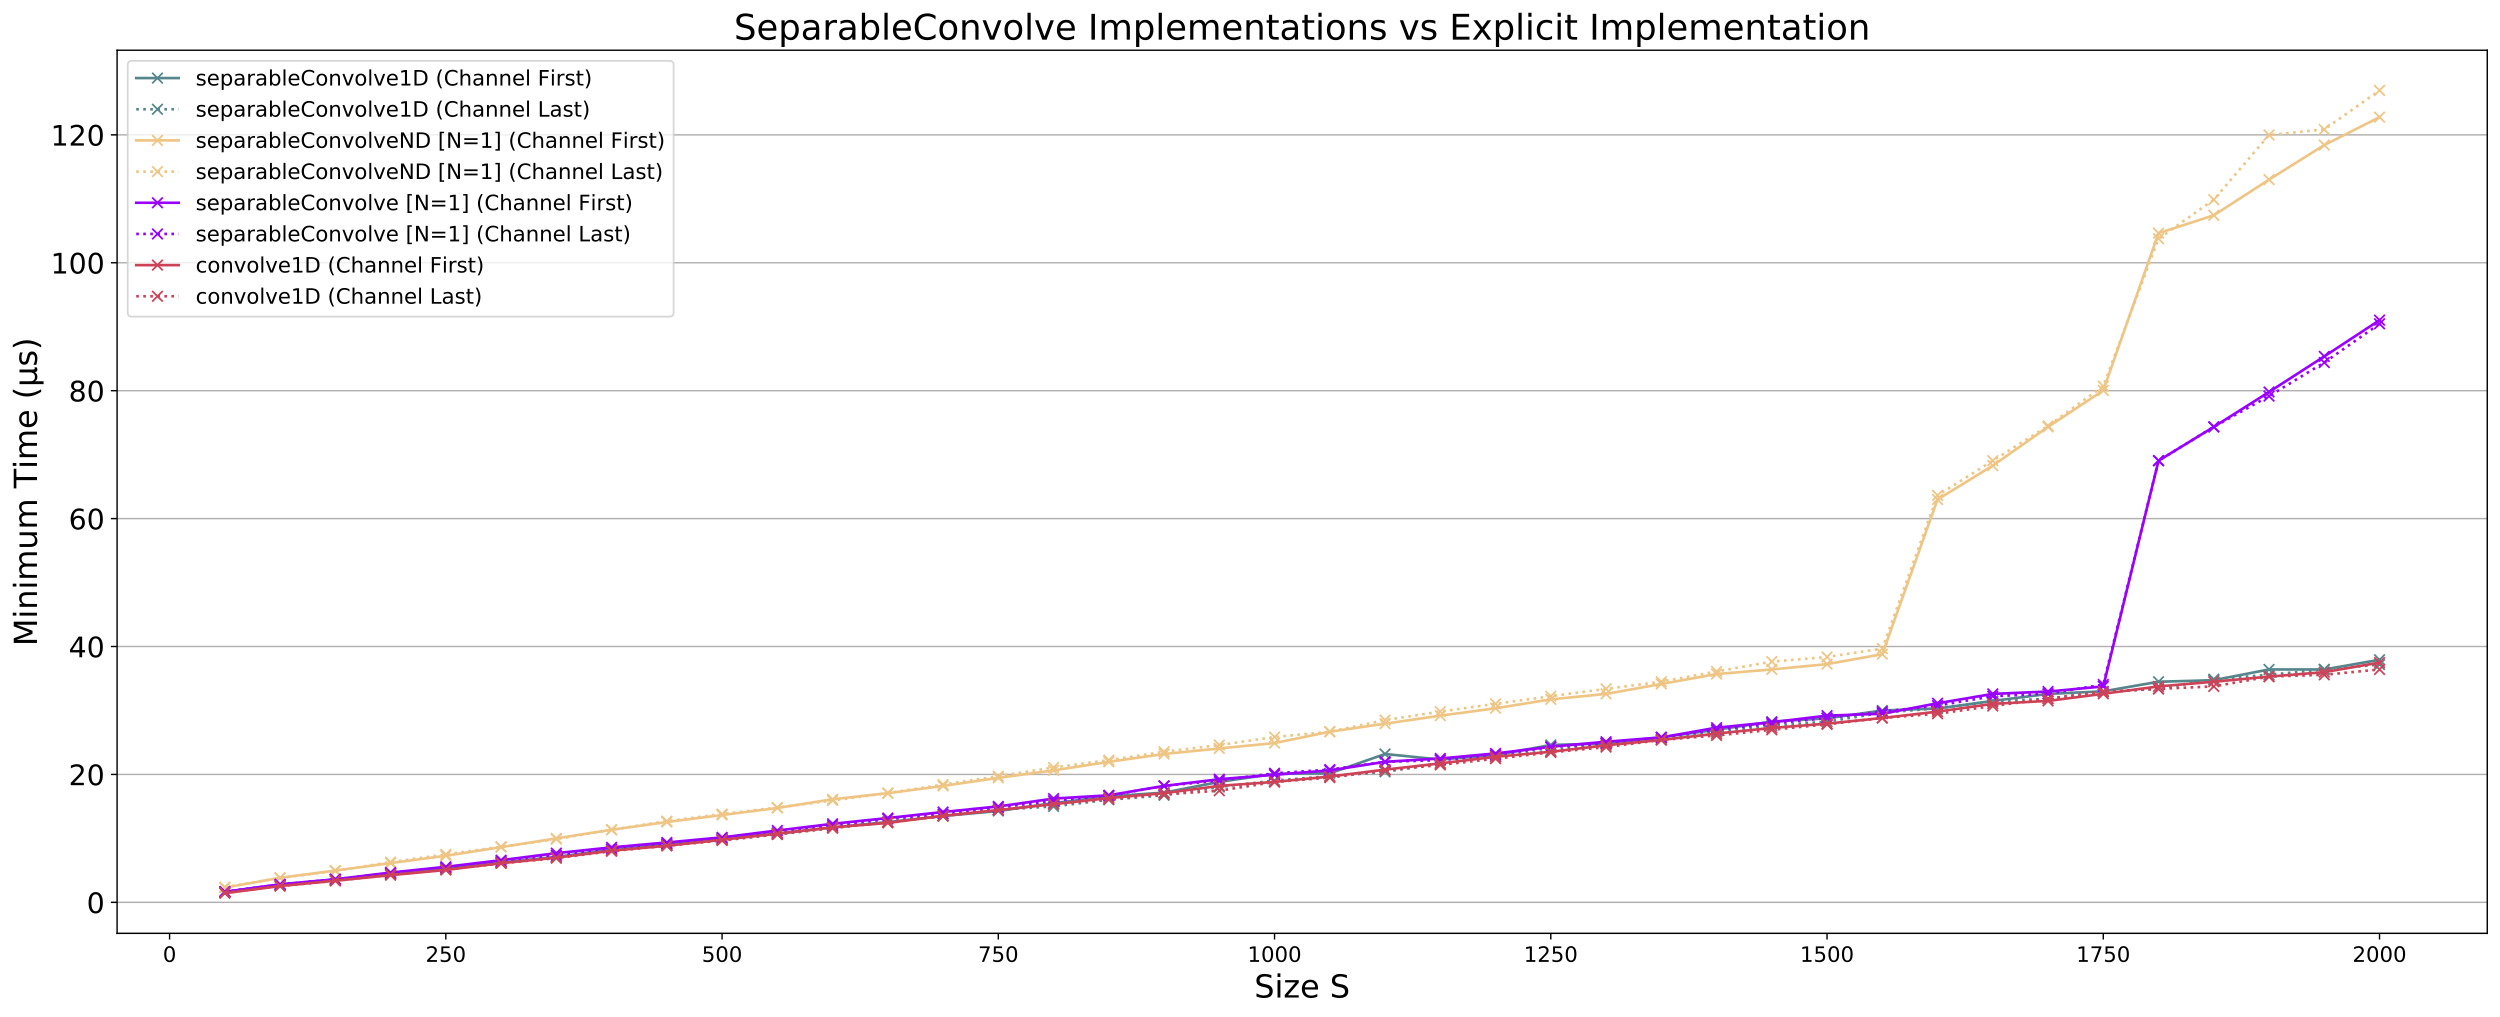<?xml version="1.0" encoding="utf-8" standalone="no"?>
<!DOCTYPE svg PUBLIC "-//W3C//DTD SVG 1.1//EN"
  "http://www.w3.org/Graphics/SVG/1.1/DTD/svg11.dtd">
<!-- Created with matplotlib (https://matplotlib.org/) -->
<svg height="574.591pt" version="1.1" viewBox="0 0 1412.561 574.591" width="1412.561pt" xmlns="http://www.w3.org/2000/svg" xmlns:xlink="http://www.w3.org/1999/xlink">
 <defs>
  <style type="text/css">
*{stroke-linecap:butt;stroke-linejoin:round;}
  </style>
 </defs>
 <g id="figure_1">
  <g id="patch_1">
   <path d="M 0 574.591 
L 1412.561 574.591 
L 1412.561 0 
L 0 0 
z
" style="fill:#ffffff;"/>
  </g>
  <g id="axes_1">
   <g id="patch_2">
    <path d="M 66.161 527.357 
L 1405.361 527.357 
L 1405.361 28.397 
L 66.161 28.397 
z
" style="fill:#ffffff;"/>
   </g>
   <g id="matplotlib.axis_1">
    <g id="xtick_1">
     <g id="line2d_1">
      <defs>
       <path d="M 0 0 
L 0 3.5 
" id="m379998cef4" style="stroke:#000000;stroke-width:0.8;"/>
      </defs>
      <g>
       <use style="stroke:#000000;stroke-width:0.8;" x="95.817" xlink:href="#m379998cef4" y="527.357"/>
      </g>
     </g>
     <g id="text_1">
      <!-- 0 -->
      <defs>
       <path d="M 31.781 66.406 
Q 24.172 66.406 20.328 58.906 
Q 16.5 51.422 16.5 36.375 
Q 16.5 21.391 20.328 13.891 
Q 24.172 6.391 31.781 6.391 
Q 39.453 6.391 43.281 13.891 
Q 47.125 21.391 47.125 36.375 
Q 47.125 51.422 43.281 58.906 
Q 39.453 66.406 31.781 66.406 
z
M 31.781 74.219 
Q 44.047 74.219 50.516 64.516 
Q 56.984 54.828 56.984 36.375 
Q 56.984 17.969 50.516 8.266 
Q 44.047 -1.422 31.781 -1.422 
Q 19.531 -1.422 13.062 8.266 
Q 6.594 17.969 6.594 36.375 
Q 6.594 54.828 13.062 64.516 
Q 19.531 74.219 31.781 74.219 
z
" id="DejaVuSans-48"/>
      </defs>
      <g transform="translate(91.999 543.475)scale(0.12 -0.12)">
       <use xlink:href="#DejaVuSans-48"/>
      </g>
     </g>
    </g>
    <g id="xtick_2">
     <g id="line2d_2">
      <g>
       <use style="stroke:#000000;stroke-width:0.8;" x="251.9" xlink:href="#m379998cef4" y="527.357"/>
      </g>
     </g>
     <g id="text_2">
      <!-- 250 -->
      <defs>
       <path d="M 19.188 8.297 
L 53.609 8.297 
L 53.609 0 
L 7.328 0 
L 7.328 8.297 
Q 12.938 14.109 22.625 23.891 
Q 32.328 33.688 34.812 36.531 
Q 39.547 41.844 41.422 45.531 
Q 43.312 49.219 43.312 52.781 
Q 43.312 58.594 39.234 62.25 
Q 35.156 65.922 28.609 65.922 
Q 23.969 65.922 18.812 64.312 
Q 13.672 62.703 7.812 59.422 
L 7.812 69.391 
Q 13.766 71.781 18.938 73 
Q 24.125 74.219 28.422 74.219 
Q 39.75 74.219 46.484 68.547 
Q 53.219 62.891 53.219 53.422 
Q 53.219 48.922 51.531 44.891 
Q 49.859 40.875 45.406 35.406 
Q 44.188 33.984 37.641 27.219 
Q 31.109 20.453 19.188 8.297 
z
" id="DejaVuSans-50"/>
       <path d="M 10.797 72.906 
L 49.516 72.906 
L 49.516 64.594 
L 19.828 64.594 
L 19.828 46.734 
Q 21.969 47.469 24.109 47.828 
Q 26.266 48.188 28.422 48.188 
Q 40.625 48.188 47.75 41.5 
Q 54.891 34.812 54.891 23.391 
Q 54.891 11.625 47.562 5.094 
Q 40.234 -1.422 26.906 -1.422 
Q 22.312 -1.422 17.547 -0.641 
Q 12.797 0.141 7.719 1.703 
L 7.719 11.625 
Q 12.109 9.234 16.797 8.062 
Q 21.484 6.891 26.703 6.891 
Q 35.156 6.891 40.078 11.328 
Q 45.016 15.766 45.016 23.391 
Q 45.016 31 40.078 35.438 
Q 35.156 39.891 26.703 39.891 
Q 22.75 39.891 18.812 39.016 
Q 14.891 38.141 10.797 36.281 
z
" id="DejaVuSans-53"/>
      </defs>
      <g transform="translate(240.448 543.475)scale(0.12 -0.12)">
       <use xlink:href="#DejaVuSans-50"/>
       <use x="63.623" xlink:href="#DejaVuSans-53"/>
       <use x="127.246" xlink:href="#DejaVuSans-48"/>
      </g>
     </g>
    </g>
    <g id="xtick_3">
     <g id="line2d_3">
      <g>
       <use style="stroke:#000000;stroke-width:0.8;" x="407.984" xlink:href="#m379998cef4" y="527.357"/>
      </g>
     </g>
     <g id="text_3">
      <!-- 500 -->
      <g transform="translate(396.532 543.475)scale(0.12 -0.12)">
       <use xlink:href="#DejaVuSans-53"/>
       <use x="63.623" xlink:href="#DejaVuSans-48"/>
       <use x="127.246" xlink:href="#DejaVuSans-48"/>
      </g>
     </g>
    </g>
    <g id="xtick_4">
     <g id="line2d_4">
      <g>
       <use style="stroke:#000000;stroke-width:0.8;" x="564.068" xlink:href="#m379998cef4" y="527.357"/>
      </g>
     </g>
     <g id="text_4">
      <!-- 750 -->
      <defs>
       <path d="M 8.203 72.906 
L 55.078 72.906 
L 55.078 68.703 
L 28.609 0 
L 18.312 0 
L 43.219 64.594 
L 8.203 64.594 
z
" id="DejaVuSans-55"/>
      </defs>
      <g transform="translate(552.616 543.475)scale(0.12 -0.12)">
       <use xlink:href="#DejaVuSans-55"/>
       <use x="63.623" xlink:href="#DejaVuSans-53"/>
       <use x="127.246" xlink:href="#DejaVuSans-48"/>
      </g>
     </g>
    </g>
    <g id="xtick_5">
     <g id="line2d_5">
      <g>
       <use style="stroke:#000000;stroke-width:0.8;" x="720.152" xlink:href="#m379998cef4" y="527.357"/>
      </g>
     </g>
     <g id="text_5">
      <!-- 1000 -->
      <defs>
       <path d="M 12.406 8.297 
L 28.516 8.297 
L 28.516 63.922 
L 10.984 60.406 
L 10.984 69.391 
L 28.422 72.906 
L 38.281 72.906 
L 38.281 8.297 
L 54.391 8.297 
L 54.391 0 
L 12.406 0 
z
" id="DejaVuSans-49"/>
      </defs>
      <g transform="translate(704.882 543.475)scale(0.12 -0.12)">
       <use xlink:href="#DejaVuSans-49"/>
       <use x="63.623" xlink:href="#DejaVuSans-48"/>
       <use x="127.246" xlink:href="#DejaVuSans-48"/>
       <use x="190.869" xlink:href="#DejaVuSans-48"/>
      </g>
     </g>
    </g>
    <g id="xtick_6">
     <g id="line2d_6">
      <g>
       <use style="stroke:#000000;stroke-width:0.8;" x="876.236" xlink:href="#m379998cef4" y="527.357"/>
      </g>
     </g>
     <g id="text_6">
      <!-- 1250 -->
      <g transform="translate(860.966 543.475)scale(0.12 -0.12)">
       <use xlink:href="#DejaVuSans-49"/>
       <use x="63.623" xlink:href="#DejaVuSans-50"/>
       <use x="127.246" xlink:href="#DejaVuSans-53"/>
       <use x="190.869" xlink:href="#DejaVuSans-48"/>
      </g>
     </g>
    </g>
    <g id="xtick_7">
     <g id="line2d_7">
      <g>
       <use style="stroke:#000000;stroke-width:0.8;" x="1032.32" xlink:href="#m379998cef4" y="527.357"/>
      </g>
     </g>
     <g id="text_7">
      <!-- 1500 -->
      <g transform="translate(1017.05 543.475)scale(0.12 -0.12)">
       <use xlink:href="#DejaVuSans-49"/>
       <use x="63.623" xlink:href="#DejaVuSans-53"/>
       <use x="127.246" xlink:href="#DejaVuSans-48"/>
       <use x="190.869" xlink:href="#DejaVuSans-48"/>
      </g>
     </g>
    </g>
    <g id="xtick_8">
     <g id="line2d_8">
      <g>
       <use style="stroke:#000000;stroke-width:0.8;" x="1188.404" xlink:href="#m379998cef4" y="527.357"/>
      </g>
     </g>
     <g id="text_8">
      <!-- 1750 -->
      <g transform="translate(1173.134 543.475)scale(0.12 -0.12)">
       <use xlink:href="#DejaVuSans-49"/>
       <use x="63.623" xlink:href="#DejaVuSans-55"/>
       <use x="127.246" xlink:href="#DejaVuSans-53"/>
       <use x="190.869" xlink:href="#DejaVuSans-48"/>
      </g>
     </g>
    </g>
    <g id="xtick_9">
     <g id="line2d_9">
      <g>
       <use style="stroke:#000000;stroke-width:0.8;" x="1344.488" xlink:href="#m379998cef4" y="527.357"/>
      </g>
     </g>
     <g id="text_9">
      <!-- 2000 -->
      <g transform="translate(1329.218 543.475)scale(0.12 -0.12)">
       <use xlink:href="#DejaVuSans-50"/>
       <use x="63.623" xlink:href="#DejaVuSans-48"/>
       <use x="127.246" xlink:href="#DejaVuSans-48"/>
       <use x="190.869" xlink:href="#DejaVuSans-48"/>
      </g>
     </g>
    </g>
    <g id="text_10">
     <!-- Size S -->
     <defs>
      <path d="M 53.516 70.516 
L 53.516 60.891 
Q 47.906 63.578 42.922 64.891 
Q 37.938 66.219 33.297 66.219 
Q 25.25 66.219 20.875 63.094 
Q 16.5 59.969 16.5 54.203 
Q 16.5 49.359 19.406 46.891 
Q 22.312 44.438 30.422 42.922 
L 36.375 41.703 
Q 47.406 39.594 52.656 34.297 
Q 57.906 29 57.906 20.125 
Q 57.906 9.516 50.797 4.047 
Q 43.703 -1.422 29.984 -1.422 
Q 24.812 -1.422 18.969 -0.25 
Q 13.141 0.922 6.891 3.219 
L 6.891 13.375 
Q 12.891 10.016 18.656 8.297 
Q 24.422 6.594 29.984 6.594 
Q 38.422 6.594 43.016 9.906 
Q 47.609 13.234 47.609 19.391 
Q 47.609 24.75 44.312 27.781 
Q 41.016 30.812 33.5 32.328 
L 27.484 33.5 
Q 16.453 35.688 11.516 40.375 
Q 6.594 45.062 6.594 53.422 
Q 6.594 63.094 13.406 68.656 
Q 20.219 74.219 32.172 74.219 
Q 37.312 74.219 42.625 73.281 
Q 47.953 72.359 53.516 70.516 
z
" id="DejaVuSans-83"/>
      <path d="M 9.422 54.688 
L 18.406 54.688 
L 18.406 0 
L 9.422 0 
z
M 9.422 75.984 
L 18.406 75.984 
L 18.406 64.594 
L 9.422 64.594 
z
" id="DejaVuSans-105"/>
      <path d="M 5.516 54.688 
L 48.188 54.688 
L 48.188 46.484 
L 14.406 7.172 
L 48.188 7.172 
L 48.188 0 
L 4.297 0 
L 4.297 8.203 
L 38.094 47.516 
L 5.516 47.516 
z
" id="DejaVuSans-122"/>
      <path d="M 56.203 29.594 
L 56.203 25.203 
L 14.891 25.203 
Q 15.484 15.922 20.484 11.062 
Q 25.484 6.203 34.422 6.203 
Q 39.594 6.203 44.453 7.469 
Q 49.312 8.734 54.109 11.281 
L 54.109 2.781 
Q 49.266 0.734 44.188 -0.344 
Q 39.109 -1.422 33.891 -1.422 
Q 20.797 -1.422 13.156 6.188 
Q 5.516 13.812 5.516 26.812 
Q 5.516 40.234 12.766 48.109 
Q 20.016 56 32.328 56 
Q 43.359 56 49.781 48.891 
Q 56.203 41.797 56.203 29.594 
z
M 47.219 32.234 
Q 47.125 39.594 43.094 43.984 
Q 39.062 48.391 32.422 48.391 
Q 24.906 48.391 20.391 44.141 
Q 15.875 39.891 15.188 32.172 
z
" id="DejaVuSans-101"/>
      <path id="DejaVuSans-32"/>
     </defs>
     <g transform="translate(708.711 563.648)scale(0.18 -0.18)">
      <use xlink:href="#DejaVuSans-83"/>
      <use x="63.477" xlink:href="#DejaVuSans-105"/>
      <use x="91.26" xlink:href="#DejaVuSans-122"/>
      <use x="143.75" xlink:href="#DejaVuSans-101"/>
      <use x="205.273" xlink:href="#DejaVuSans-32"/>
      <use x="237.061" xlink:href="#DejaVuSans-83"/>
     </g>
    </g>
   </g>
   <g id="matplotlib.axis_2">
    <g id="ytick_1">
     <g id="line2d_10">
      <path clip-path="url(#p11ff5ec06b)" d="M 66.161 509.838 
L 1405.361 509.838 
" style="fill:none;stroke:#b0b0b0;stroke-linecap:square;stroke-width:0.8;"/>
     </g>
     <g id="line2d_11">
      <defs>
       <path d="M 0 0 
L -3.5 0 
" id="m775fec60a5" style="stroke:#000000;stroke-width:0.8;"/>
      </defs>
      <g>
       <use style="stroke:#000000;stroke-width:0.8;" x="66.161" xlink:href="#m775fec60a5" y="509.838"/>
      </g>
     </g>
     <g id="text_11">
      <!-- 0 -->
      <g transform="translate(48.981 515.917)scale(0.16 -0.16)">
       <use xlink:href="#DejaVuSans-48"/>
      </g>
     </g>
    </g>
    <g id="ytick_2">
     <g id="line2d_12">
      <path clip-path="url(#p11ff5ec06b)" d="M 66.161 437.565 
L 1405.361 437.565 
" style="fill:none;stroke:#b0b0b0;stroke-linecap:square;stroke-width:0.8;"/>
     </g>
     <g id="line2d_13">
      <g>
       <use style="stroke:#000000;stroke-width:0.8;" x="66.161" xlink:href="#m775fec60a5" y="437.565"/>
      </g>
     </g>
     <g id="text_12">
      <!-- 20 -->
      <g transform="translate(38.801 443.644)scale(0.16 -0.16)">
       <use xlink:href="#DejaVuSans-50"/>
       <use x="63.623" xlink:href="#DejaVuSans-48"/>
      </g>
     </g>
    </g>
    <g id="ytick_3">
     <g id="line2d_14">
      <path clip-path="url(#p11ff5ec06b)" d="M 66.161 365.293 
L 1405.361 365.293 
" style="fill:none;stroke:#b0b0b0;stroke-linecap:square;stroke-width:0.8;"/>
     </g>
     <g id="line2d_15">
      <g>
       <use style="stroke:#000000;stroke-width:0.8;" x="66.161" xlink:href="#m775fec60a5" y="365.293"/>
      </g>
     </g>
     <g id="text_13">
      <!-- 40 -->
      <defs>
       <path d="M 37.797 64.312 
L 12.891 25.391 
L 37.797 25.391 
z
M 35.203 72.906 
L 47.609 72.906 
L 47.609 25.391 
L 58.016 25.391 
L 58.016 17.188 
L 47.609 17.188 
L 47.609 0 
L 37.797 0 
L 37.797 17.188 
L 4.891 17.188 
L 4.891 26.703 
z
" id="DejaVuSans-52"/>
      </defs>
      <g transform="translate(38.801 371.372)scale(0.16 -0.16)">
       <use xlink:href="#DejaVuSans-52"/>
       <use x="63.623" xlink:href="#DejaVuSans-48"/>
      </g>
     </g>
    </g>
    <g id="ytick_4">
     <g id="line2d_16">
      <path clip-path="url(#p11ff5ec06b)" d="M 66.161 293.02 
L 1405.361 293.02 
" style="fill:none;stroke:#b0b0b0;stroke-linecap:square;stroke-width:0.8;"/>
     </g>
     <g id="line2d_17">
      <g>
       <use style="stroke:#000000;stroke-width:0.8;" x="66.161" xlink:href="#m775fec60a5" y="293.02"/>
      </g>
     </g>
     <g id="text_14">
      <!-- 60 -->
      <defs>
       <path d="M 33.016 40.375 
Q 26.375 40.375 22.484 35.828 
Q 18.609 31.297 18.609 23.391 
Q 18.609 15.531 22.484 10.953 
Q 26.375 6.391 33.016 6.391 
Q 39.656 6.391 43.531 10.953 
Q 47.406 15.531 47.406 23.391 
Q 47.406 31.297 43.531 35.828 
Q 39.656 40.375 33.016 40.375 
z
M 52.594 71.297 
L 52.594 62.312 
Q 48.875 64.062 45.094 64.984 
Q 41.312 65.922 37.594 65.922 
Q 27.828 65.922 22.672 59.328 
Q 17.531 52.734 16.797 39.406 
Q 19.672 43.656 24.016 45.922 
Q 28.375 48.188 33.594 48.188 
Q 44.578 48.188 50.953 41.516 
Q 57.328 34.859 57.328 23.391 
Q 57.328 12.156 50.688 5.359 
Q 44.047 -1.422 33.016 -1.422 
Q 20.359 -1.422 13.672 8.266 
Q 6.984 17.969 6.984 36.375 
Q 6.984 53.656 15.188 63.938 
Q 23.391 74.219 37.203 74.219 
Q 40.922 74.219 44.703 73.484 
Q 48.484 72.75 52.594 71.297 
z
" id="DejaVuSans-54"/>
      </defs>
      <g transform="translate(38.801 299.099)scale(0.16 -0.16)">
       <use xlink:href="#DejaVuSans-54"/>
       <use x="63.623" xlink:href="#DejaVuSans-48"/>
      </g>
     </g>
    </g>
    <g id="ytick_5">
     <g id="line2d_18">
      <path clip-path="url(#p11ff5ec06b)" d="M 66.161 220.748 
L 1405.361 220.748 
" style="fill:none;stroke:#b0b0b0;stroke-linecap:square;stroke-width:0.8;"/>
     </g>
     <g id="line2d_19">
      <g>
       <use style="stroke:#000000;stroke-width:0.8;" x="66.161" xlink:href="#m775fec60a5" y="220.748"/>
      </g>
     </g>
     <g id="text_15">
      <!-- 80 -->
      <defs>
       <path d="M 31.781 34.625 
Q 24.75 34.625 20.719 30.859 
Q 16.703 27.094 16.703 20.516 
Q 16.703 13.922 20.719 10.156 
Q 24.75 6.391 31.781 6.391 
Q 38.812 6.391 42.859 10.172 
Q 46.922 13.969 46.922 20.516 
Q 46.922 27.094 42.891 30.859 
Q 38.875 34.625 31.781 34.625 
z
M 21.922 38.812 
Q 15.578 40.375 12.031 44.719 
Q 8.5 49.078 8.5 55.328 
Q 8.5 64.062 14.719 69.141 
Q 20.953 74.219 31.781 74.219 
Q 42.672 74.219 48.875 69.141 
Q 55.078 64.062 55.078 55.328 
Q 55.078 49.078 51.531 44.719 
Q 48 40.375 41.703 38.812 
Q 48.828 37.156 52.797 32.312 
Q 56.781 27.484 56.781 20.516 
Q 56.781 9.906 50.312 4.234 
Q 43.844 -1.422 31.781 -1.422 
Q 19.734 -1.422 13.25 4.234 
Q 6.781 9.906 6.781 20.516 
Q 6.781 27.484 10.781 32.312 
Q 14.797 37.156 21.922 38.812 
z
M 18.312 54.391 
Q 18.312 48.734 21.844 45.562 
Q 25.391 42.391 31.781 42.391 
Q 38.141 42.391 41.719 45.562 
Q 45.312 48.734 45.312 54.391 
Q 45.312 60.062 41.719 63.234 
Q 38.141 66.406 31.781 66.406 
Q 25.391 66.406 21.844 63.234 
Q 18.312 60.062 18.312 54.391 
z
" id="DejaVuSans-56"/>
      </defs>
      <g transform="translate(38.801 226.827)scale(0.16 -0.16)">
       <use xlink:href="#DejaVuSans-56"/>
       <use x="63.623" xlink:href="#DejaVuSans-48"/>
      </g>
     </g>
    </g>
    <g id="ytick_6">
     <g id="line2d_20">
      <path clip-path="url(#p11ff5ec06b)" d="M 66.161 148.475 
L 1405.361 148.475 
" style="fill:none;stroke:#b0b0b0;stroke-linecap:square;stroke-width:0.8;"/>
     </g>
     <g id="line2d_21">
      <g>
       <use style="stroke:#000000;stroke-width:0.8;" x="66.161" xlink:href="#m775fec60a5" y="148.475"/>
      </g>
     </g>
     <g id="text_16">
      <!-- 100 -->
      <g transform="translate(28.621 154.554)scale(0.16 -0.16)">
       <use xlink:href="#DejaVuSans-49"/>
       <use x="63.623" xlink:href="#DejaVuSans-48"/>
       <use x="127.246" xlink:href="#DejaVuSans-48"/>
      </g>
     </g>
    </g>
    <g id="ytick_7">
     <g id="line2d_22">
      <path clip-path="url(#p11ff5ec06b)" d="M 66.161 76.203 
L 1405.361 76.203 
" style="fill:none;stroke:#b0b0b0;stroke-linecap:square;stroke-width:0.8;"/>
     </g>
     <g id="line2d_23">
      <g>
       <use style="stroke:#000000;stroke-width:0.8;" x="66.161" xlink:href="#m775fec60a5" y="76.203"/>
      </g>
     </g>
     <g id="text_17">
      <!-- 120 -->
      <g transform="translate(28.621 82.282)scale(0.16 -0.16)">
       <use xlink:href="#DejaVuSans-49"/>
       <use x="63.623" xlink:href="#DejaVuSans-50"/>
       <use x="127.246" xlink:href="#DejaVuSans-48"/>
      </g>
     </g>
    </g>
    <g id="text_18">
     <!-- Minimum Time (µs) -->
     <defs>
      <path d="M 9.812 72.906 
L 24.516 72.906 
L 43.109 23.297 
L 61.812 72.906 
L 76.516 72.906 
L 76.516 0 
L 66.891 0 
L 66.891 64.016 
L 48.094 14.016 
L 38.188 14.016 
L 19.391 64.016 
L 19.391 0 
L 9.812 0 
z
" id="DejaVuSans-77"/>
      <path d="M 54.891 33.016 
L 54.891 0 
L 45.906 0 
L 45.906 32.719 
Q 45.906 40.484 42.875 44.328 
Q 39.844 48.188 33.797 48.188 
Q 26.516 48.188 22.312 43.547 
Q 18.109 38.922 18.109 30.906 
L 18.109 0 
L 9.078 0 
L 9.078 54.688 
L 18.109 54.688 
L 18.109 46.188 
Q 21.344 51.125 25.703 53.562 
Q 30.078 56 35.797 56 
Q 45.219 56 50.047 50.172 
Q 54.891 44.344 54.891 33.016 
z
" id="DejaVuSans-110"/>
      <path d="M 52 44.188 
Q 55.375 50.25 60.062 53.125 
Q 64.75 56 71.094 56 
Q 79.641 56 84.281 50.016 
Q 88.922 44.047 88.922 33.016 
L 88.922 0 
L 79.891 0 
L 79.891 32.719 
Q 79.891 40.578 77.094 44.375 
Q 74.312 48.188 68.609 48.188 
Q 61.625 48.188 57.562 43.547 
Q 53.516 38.922 53.516 30.906 
L 53.516 0 
L 44.484 0 
L 44.484 32.719 
Q 44.484 40.625 41.703 44.406 
Q 38.922 48.188 33.109 48.188 
Q 26.219 48.188 22.156 43.531 
Q 18.109 38.875 18.109 30.906 
L 18.109 0 
L 9.078 0 
L 9.078 54.688 
L 18.109 54.688 
L 18.109 46.188 
Q 21.188 51.219 25.484 53.609 
Q 29.781 56 35.688 56 
Q 41.656 56 45.828 52.969 
Q 50 49.953 52 44.188 
z
" id="DejaVuSans-109"/>
      <path d="M 8.5 21.578 
L 8.5 54.688 
L 17.484 54.688 
L 17.484 21.922 
Q 17.484 14.156 20.5 10.266 
Q 23.531 6.391 29.594 6.391 
Q 36.859 6.391 41.078 11.031 
Q 45.312 15.672 45.312 23.688 
L 45.312 54.688 
L 54.297 54.688 
L 54.297 0 
L 45.312 0 
L 45.312 8.406 
Q 42.047 3.422 37.719 1 
Q 33.406 -1.422 27.688 -1.422 
Q 18.266 -1.422 13.375 4.438 
Q 8.5 10.297 8.5 21.578 
z
M 31.109 56 
z
" id="DejaVuSans-117"/>
      <path d="M -0.297 72.906 
L 61.375 72.906 
L 61.375 64.594 
L 35.5 64.594 
L 35.5 0 
L 25.594 0 
L 25.594 64.594 
L -0.297 64.594 
z
" id="DejaVuSans-84"/>
      <path d="M 31 75.875 
Q 24.469 64.656 21.281 53.656 
Q 18.109 42.672 18.109 31.391 
Q 18.109 20.125 21.312 9.062 
Q 24.516 -2 31 -13.188 
L 23.188 -13.188 
Q 15.875 -1.703 12.234 9.375 
Q 8.594 20.453 8.594 31.391 
Q 8.594 42.281 12.203 53.312 
Q 15.828 64.359 23.188 75.875 
z
" id="DejaVuSans-40"/>
      <path d="M 8.5 -20.797 
L 8.5 54.688 
L 17.484 54.688 
L 17.484 20.703 
Q 17.484 13.625 20.844 10 
Q 24.219 6.391 30.812 6.391 
Q 38.031 6.391 41.672 10.484 
Q 45.312 14.594 45.312 22.797 
L 45.312 54.688 
L 54.297 54.688 
L 54.297 12.594 
Q 54.297 9.672 55.141 8.281 
Q 56 6.891 57.812 6.891 
Q 58.25 6.891 59.031 7.156 
Q 59.812 7.422 61.188 8.016 
L 61.188 0.781 
Q 59.188 -0.344 57.391 -0.875 
Q 55.609 -1.422 53.906 -1.422 
Q 50.531 -1.422 48.531 0.484 
Q 46.531 2.391 45.797 6.297 
Q 43.359 2.438 39.812 0.5 
Q 36.281 -1.422 31.5 -1.422 
Q 26.516 -1.422 23.016 0.484 
Q 19.531 2.391 17.484 6.203 
L 17.484 -20.797 
z
" id="DejaVuSans-181"/>
      <path d="M 44.281 53.078 
L 44.281 44.578 
Q 40.484 46.531 36.375 47.5 
Q 32.281 48.484 27.875 48.484 
Q 21.188 48.484 17.844 46.438 
Q 14.5 44.391 14.5 40.281 
Q 14.5 37.156 16.891 35.375 
Q 19.281 33.594 26.516 31.984 
L 29.594 31.297 
Q 39.156 29.25 43.188 25.516 
Q 47.219 21.781 47.219 15.094 
Q 47.219 7.469 41.188 3.016 
Q 35.156 -1.422 24.609 -1.422 
Q 20.219 -1.422 15.453 -0.562 
Q 10.688 0.297 5.422 2 
L 5.422 11.281 
Q 10.406 8.688 15.234 7.391 
Q 20.062 6.109 24.812 6.109 
Q 31.156 6.109 34.562 8.281 
Q 37.984 10.453 37.984 14.406 
Q 37.984 18.062 35.516 20.016 
Q 33.062 21.969 24.703 23.781 
L 21.578 24.516 
Q 13.234 26.266 9.516 29.906 
Q 5.812 33.547 5.812 39.891 
Q 5.812 47.609 11.281 51.797 
Q 16.75 56 26.812 56 
Q 31.781 56 36.172 55.266 
Q 40.578 54.547 44.281 53.078 
z
" id="DejaVuSans-115"/>
      <path d="M 8.016 75.875 
L 15.828 75.875 
Q 23.141 64.359 26.781 53.312 
Q 30.422 42.281 30.422 31.391 
Q 30.422 20.453 26.781 9.375 
Q 23.141 -1.703 15.828 -13.188 
L 8.016 -13.188 
Q 14.5 -2 17.703 9.062 
Q 20.906 20.125 20.906 31.391 
Q 20.906 42.672 17.703 53.656 
Q 14.5 64.656 8.016 75.875 
z
" id="DejaVuSans-41"/>
     </defs>
     <g transform="translate(20.877 365.039)rotate(-90)scale(0.18 -0.18)">
      <use xlink:href="#DejaVuSans-77"/>
      <use x="86.279" xlink:href="#DejaVuSans-105"/>
      <use x="114.062" xlink:href="#DejaVuSans-110"/>
      <use x="177.441" xlink:href="#DejaVuSans-105"/>
      <use x="205.225" xlink:href="#DejaVuSans-109"/>
      <use x="302.637" xlink:href="#DejaVuSans-117"/>
      <use x="366.016" xlink:href="#DejaVuSans-109"/>
      <use x="463.428" xlink:href="#DejaVuSans-32"/>
      <use x="495.215" xlink:href="#DejaVuSans-84"/>
      <use x="556.252" xlink:href="#DejaVuSans-105"/>
      <use x="584.035" xlink:href="#DejaVuSans-109"/>
      <use x="681.447" xlink:href="#DejaVuSans-101"/>
      <use x="742.971" xlink:href="#DejaVuSans-32"/>
      <use x="774.758" xlink:href="#DejaVuSans-40"/>
      <use x="813.771" xlink:href="#DejaVuSans-181"/>
      <use x="877.395" xlink:href="#DejaVuSans-115"/>
      <use x="929.494" xlink:href="#DejaVuSans-41"/>
     </g>
    </g>
   </g>
   <g id="line2d_24">
    <path clip-path="url(#p11ff5ec06b)" d="M 127.033 504.166 
L 158.25 500.196 
L 189.467 496.938 
L 220.684 493.769 
L 251.9 490.649 
L 283.117 487.36 
L 314.334 484.127 
L 345.551 480.031 
L 376.768 477.164 
L 407.984 473.54 
L 439.201 471.02 
L 470.418 467.491 
L 501.635 464.466 
L 532.852 461.063 
L 564.068 458.228 
L 595.285 453.753 
L 626.502 449.972 
L 657.719 447.83 
L 688.935 441.78 
L 720.152 437.243 
L 751.369 436.928 
L 782.586 426.026 
L 813.803 429.177 
L 845.019 426.656 
L 876.236 420.922 
L 907.453 420.102 
L 938.67 416.637 
L 969.886 412.289 
L 1001.103 407.751 
L 1032.32 405.86 
L 1063.537 401.449 
L 1094.754 400.314 
L 1125.97 396.031 
L 1157.187 392.061 
L 1188.404 390.61 
L 1219.621 385.193 
L 1250.838 384.308 
L 1282.054 378.258 
L 1313.271 378.258 
L 1344.488 372.779 
" style="fill:none;stroke:#55868c;stroke-linecap:square;stroke-width:1.5;"/>
    <defs>
     <path d="M -3 3 
L 3 -3 
M -3 -3 
L 3 3 
" id="m0f8d6e0922" style="stroke:#55868c;"/>
    </defs>
    <g clip-path="url(#p11ff5ec06b)">
     <use style="fill:#55868c;stroke:#55868c;" x="127.033" xlink:href="#m0f8d6e0922" y="504.166"/>
     <use style="fill:#55868c;stroke:#55868c;" x="158.25" xlink:href="#m0f8d6e0922" y="500.196"/>
     <use style="fill:#55868c;stroke:#55868c;" x="189.467" xlink:href="#m0f8d6e0922" y="496.938"/>
     <use style="fill:#55868c;stroke:#55868c;" x="220.684" xlink:href="#m0f8d6e0922" y="493.769"/>
     <use style="fill:#55868c;stroke:#55868c;" x="251.9" xlink:href="#m0f8d6e0922" y="490.649"/>
     <use style="fill:#55868c;stroke:#55868c;" x="283.117" xlink:href="#m0f8d6e0922" y="487.36"/>
     <use style="fill:#55868c;stroke:#55868c;" x="314.334" xlink:href="#m0f8d6e0922" y="484.127"/>
     <use style="fill:#55868c;stroke:#55868c;" x="345.551" xlink:href="#m0f8d6e0922" y="480.031"/>
     <use style="fill:#55868c;stroke:#55868c;" x="376.768" xlink:href="#m0f8d6e0922" y="477.164"/>
     <use style="fill:#55868c;stroke:#55868c;" x="407.984" xlink:href="#m0f8d6e0922" y="473.54"/>
     <use style="fill:#55868c;stroke:#55868c;" x="439.201" xlink:href="#m0f8d6e0922" y="471.02"/>
     <use style="fill:#55868c;stroke:#55868c;" x="470.418" xlink:href="#m0f8d6e0922" y="467.491"/>
     <use style="fill:#55868c;stroke:#55868c;" x="501.635" xlink:href="#m0f8d6e0922" y="464.466"/>
     <use style="fill:#55868c;stroke:#55868c;" x="532.852" xlink:href="#m0f8d6e0922" y="461.063"/>
     <use style="fill:#55868c;stroke:#55868c;" x="564.068" xlink:href="#m0f8d6e0922" y="458.228"/>
     <use style="fill:#55868c;stroke:#55868c;" x="595.285" xlink:href="#m0f8d6e0922" y="453.753"/>
     <use style="fill:#55868c;stroke:#55868c;" x="626.502" xlink:href="#m0f8d6e0922" y="449.972"/>
     <use style="fill:#55868c;stroke:#55868c;" x="657.719" xlink:href="#m0f8d6e0922" y="447.83"/>
     <use style="fill:#55868c;stroke:#55868c;" x="688.935" xlink:href="#m0f8d6e0922" y="441.78"/>
     <use style="fill:#55868c;stroke:#55868c;" x="720.152" xlink:href="#m0f8d6e0922" y="437.243"/>
     <use style="fill:#55868c;stroke:#55868c;" x="751.369" xlink:href="#m0f8d6e0922" y="436.928"/>
     <use style="fill:#55868c;stroke:#55868c;" x="782.586" xlink:href="#m0f8d6e0922" y="426.026"/>
     <use style="fill:#55868c;stroke:#55868c;" x="813.803" xlink:href="#m0f8d6e0922" y="429.177"/>
     <use style="fill:#55868c;stroke:#55868c;" x="845.019" xlink:href="#m0f8d6e0922" y="426.656"/>
     <use style="fill:#55868c;stroke:#55868c;" x="876.236" xlink:href="#m0f8d6e0922" y="420.922"/>
     <use style="fill:#55868c;stroke:#55868c;" x="907.453" xlink:href="#m0f8d6e0922" y="420.102"/>
     <use style="fill:#55868c;stroke:#55868c;" x="938.67" xlink:href="#m0f8d6e0922" y="416.637"/>
     <use style="fill:#55868c;stroke:#55868c;" x="969.886" xlink:href="#m0f8d6e0922" y="412.289"/>
     <use style="fill:#55868c;stroke:#55868c;" x="1001.103" xlink:href="#m0f8d6e0922" y="407.751"/>
     <use style="fill:#55868c;stroke:#55868c;" x="1032.32" xlink:href="#m0f8d6e0922" y="405.86"/>
     <use style="fill:#55868c;stroke:#55868c;" x="1063.537" xlink:href="#m0f8d6e0922" y="401.449"/>
     <use style="fill:#55868c;stroke:#55868c;" x="1094.754" xlink:href="#m0f8d6e0922" y="400.314"/>
     <use style="fill:#55868c;stroke:#55868c;" x="1125.97" xlink:href="#m0f8d6e0922" y="396.031"/>
     <use style="fill:#55868c;stroke:#55868c;" x="1157.187" xlink:href="#m0f8d6e0922" y="392.061"/>
     <use style="fill:#55868c;stroke:#55868c;" x="1188.404" xlink:href="#m0f8d6e0922" y="390.61"/>
     <use style="fill:#55868c;stroke:#55868c;" x="1219.621" xlink:href="#m0f8d6e0922" y="385.193"/>
     <use style="fill:#55868c;stroke:#55868c;" x="1250.838" xlink:href="#m0f8d6e0922" y="384.308"/>
     <use style="fill:#55868c;stroke:#55868c;" x="1282.054" xlink:href="#m0f8d6e0922" y="378.258"/>
     <use style="fill:#55868c;stroke:#55868c;" x="1313.271" xlink:href="#m0f8d6e0922" y="378.258"/>
     <use style="fill:#55868c;stroke:#55868c;" x="1344.488" xlink:href="#m0f8d6e0922" y="372.779"/>
    </g>
   </g>
   <g id="line2d_25">
    <path clip-path="url(#p11ff5ec06b)" d="M 127.033 503.788 
L 158.25 499.982 
L 189.467 496.983 
L 220.684 493.573 
L 251.9 490.649 
L 283.117 487.102 
L 314.334 484.07 
L 345.551 480.674 
L 376.768 477.491 
L 407.984 474.504 
L 439.201 471.461 
L 470.418 467.491 
L 501.635 464.466 
L 532.852 460.937 
L 564.068 457.534 
L 595.285 455.644 
L 626.502 451.863 
L 657.719 449.342 
L 688.935 444.679 
L 720.152 441.024 
L 751.369 438.566 
L 782.586 436.108 
L 813.803 431.319 
L 845.019 427.601 
L 876.236 424.135 
L 907.453 419.85 
L 938.67 417.708 
L 969.886 413.423 
L 1001.103 410.02 
L 1032.32 407.751 
L 1063.537 402.71 
L 1094.754 400.189 
L 1125.97 396.408 
L 1157.187 394.769 
L 1188.404 390.99 
L 1219.621 389.223 
L 1250.838 383.743 
L 1282.054 381.283 
L 1313.271 378.258 
L 1344.488 375.488 
" style="fill:none;stroke:#55868c;stroke-dasharray:1.5,2.475;stroke-dashoffset:0;stroke-width:1.5;"/>
    <g clip-path="url(#p11ff5ec06b)">
     <use style="fill:#55868c;stroke:#55868c;" x="127.033" xlink:href="#m0f8d6e0922" y="503.788"/>
     <use style="fill:#55868c;stroke:#55868c;" x="158.25" xlink:href="#m0f8d6e0922" y="499.982"/>
     <use style="fill:#55868c;stroke:#55868c;" x="189.467" xlink:href="#m0f8d6e0922" y="496.983"/>
     <use style="fill:#55868c;stroke:#55868c;" x="220.684" xlink:href="#m0f8d6e0922" y="493.573"/>
     <use style="fill:#55868c;stroke:#55868c;" x="251.9" xlink:href="#m0f8d6e0922" y="490.649"/>
     <use style="fill:#55868c;stroke:#55868c;" x="283.117" xlink:href="#m0f8d6e0922" y="487.102"/>
     <use style="fill:#55868c;stroke:#55868c;" x="314.334" xlink:href="#m0f8d6e0922" y="484.07"/>
     <use style="fill:#55868c;stroke:#55868c;" x="345.551" xlink:href="#m0f8d6e0922" y="480.674"/>
     <use style="fill:#55868c;stroke:#55868c;" x="376.768" xlink:href="#m0f8d6e0922" y="477.491"/>
     <use style="fill:#55868c;stroke:#55868c;" x="407.984" xlink:href="#m0f8d6e0922" y="474.504"/>
     <use style="fill:#55868c;stroke:#55868c;" x="439.201" xlink:href="#m0f8d6e0922" y="471.461"/>
     <use style="fill:#55868c;stroke:#55868c;" x="470.418" xlink:href="#m0f8d6e0922" y="467.491"/>
     <use style="fill:#55868c;stroke:#55868c;" x="501.635" xlink:href="#m0f8d6e0922" y="464.466"/>
     <use style="fill:#55868c;stroke:#55868c;" x="532.852" xlink:href="#m0f8d6e0922" y="460.937"/>
     <use style="fill:#55868c;stroke:#55868c;" x="564.068" xlink:href="#m0f8d6e0922" y="457.534"/>
     <use style="fill:#55868c;stroke:#55868c;" x="595.285" xlink:href="#m0f8d6e0922" y="455.644"/>
     <use style="fill:#55868c;stroke:#55868c;" x="626.502" xlink:href="#m0f8d6e0922" y="451.863"/>
     <use style="fill:#55868c;stroke:#55868c;" x="657.719" xlink:href="#m0f8d6e0922" y="449.342"/>
     <use style="fill:#55868c;stroke:#55868c;" x="688.935" xlink:href="#m0f8d6e0922" y="444.679"/>
     <use style="fill:#55868c;stroke:#55868c;" x="720.152" xlink:href="#m0f8d6e0922" y="441.024"/>
     <use style="fill:#55868c;stroke:#55868c;" x="751.369" xlink:href="#m0f8d6e0922" y="438.566"/>
     <use style="fill:#55868c;stroke:#55868c;" x="782.586" xlink:href="#m0f8d6e0922" y="436.108"/>
     <use style="fill:#55868c;stroke:#55868c;" x="813.803" xlink:href="#m0f8d6e0922" y="431.319"/>
     <use style="fill:#55868c;stroke:#55868c;" x="845.019" xlink:href="#m0f8d6e0922" y="427.601"/>
     <use style="fill:#55868c;stroke:#55868c;" x="876.236" xlink:href="#m0f8d6e0922" y="424.135"/>
     <use style="fill:#55868c;stroke:#55868c;" x="907.453" xlink:href="#m0f8d6e0922" y="419.85"/>
     <use style="fill:#55868c;stroke:#55868c;" x="938.67" xlink:href="#m0f8d6e0922" y="417.708"/>
     <use style="fill:#55868c;stroke:#55868c;" x="969.886" xlink:href="#m0f8d6e0922" y="413.423"/>
     <use style="fill:#55868c;stroke:#55868c;" x="1001.103" xlink:href="#m0f8d6e0922" y="410.02"/>
     <use style="fill:#55868c;stroke:#55868c;" x="1032.32" xlink:href="#m0f8d6e0922" y="407.751"/>
     <use style="fill:#55868c;stroke:#55868c;" x="1063.537" xlink:href="#m0f8d6e0922" y="402.71"/>
     <use style="fill:#55868c;stroke:#55868c;" x="1094.754" xlink:href="#m0f8d6e0922" y="400.189"/>
     <use style="fill:#55868c;stroke:#55868c;" x="1125.97" xlink:href="#m0f8d6e0922" y="396.408"/>
     <use style="fill:#55868c;stroke:#55868c;" x="1157.187" xlink:href="#m0f8d6e0922" y="394.769"/>
     <use style="fill:#55868c;stroke:#55868c;" x="1188.404" xlink:href="#m0f8d6e0922" y="390.99"/>
     <use style="fill:#55868c;stroke:#55868c;" x="1219.621" xlink:href="#m0f8d6e0922" y="389.223"/>
     <use style="fill:#55868c;stroke:#55868c;" x="1250.838" xlink:href="#m0f8d6e0922" y="383.743"/>
     <use style="fill:#55868c;stroke:#55868c;" x="1282.054" xlink:href="#m0f8d6e0922" y="381.283"/>
     <use style="fill:#55868c;stroke:#55868c;" x="1313.271" xlink:href="#m0f8d6e0922" y="378.258"/>
     <use style="fill:#55868c;stroke:#55868c;" x="1344.488" xlink:href="#m0f8d6e0922" y="375.488"/>
    </g>
   </g>
   <g id="line2d_26">
    <path clip-path="url(#p11ff5ec06b)" d="M 127.033 501.52 
L 158.25 495.974 
L 189.467 491.891 
L 220.684 487.656 
L 251.9 483.522 
L 283.117 478.645 
L 314.334 473.702 
L 345.551 468.814 
L 376.768 464.466 
L 407.984 460.496 
L 439.201 456.526 
L 470.418 451.611 
L 501.635 448.145 
L 532.852 444.049 
L 564.068 439.512 
L 595.285 435.289 
L 626.502 430.437 
L 657.719 426.026 
L 688.935 422.875 
L 720.152 419.85 
L 751.369 413.423 
L 782.586 408.886 
L 813.803 404.349 
L 845.019 400.189 
L 876.236 395.148 
L 907.453 392.061 
L 938.67 386.451 
L 969.886 380.844 
L 1001.103 378.258 
L 1032.32 375.233 
L 1063.537 369.626 
L 1094.754 282.22 
L 1125.97 263.069 
L 1157.187 241.202 
L 1188.404 220.598 
L 1219.621 131.738 
L 1250.838 121.656 
L 1282.054 101.49 
L 1313.271 81.955 
L 1344.488 66.201 
" style="fill:none;stroke:#eec584;stroke-linecap:square;stroke-width:1.5;"/>
    <defs>
     <path d="M -3 3 
L 3 -3 
M -3 -3 
L 3 3 
" id="m0c38da69ae" style="stroke:#eec584;"/>
    </defs>
    <g clip-path="url(#p11ff5ec06b)">
     <use style="fill:#eec584;stroke:#eec584;" x="127.033" xlink:href="#m0c38da69ae" y="501.52"/>
     <use style="fill:#eec584;stroke:#eec584;" x="158.25" xlink:href="#m0c38da69ae" y="495.974"/>
     <use style="fill:#eec584;stroke:#eec584;" x="189.467" xlink:href="#m0c38da69ae" y="491.891"/>
     <use style="fill:#eec584;stroke:#eec584;" x="220.684" xlink:href="#m0c38da69ae" y="487.656"/>
     <use style="fill:#eec584;stroke:#eec584;" x="251.9" xlink:href="#m0c38da69ae" y="483.522"/>
     <use style="fill:#eec584;stroke:#eec584;" x="283.117" xlink:href="#m0c38da69ae" y="478.645"/>
     <use style="fill:#eec584;stroke:#eec584;" x="314.334" xlink:href="#m0c38da69ae" y="473.702"/>
     <use style="fill:#eec584;stroke:#eec584;" x="345.551" xlink:href="#m0c38da69ae" y="468.814"/>
     <use style="fill:#eec584;stroke:#eec584;" x="376.768" xlink:href="#m0c38da69ae" y="464.466"/>
     <use style="fill:#eec584;stroke:#eec584;" x="407.984" xlink:href="#m0c38da69ae" y="460.496"/>
     <use style="fill:#eec584;stroke:#eec584;" x="439.201" xlink:href="#m0c38da69ae" y="456.526"/>
     <use style="fill:#eec584;stroke:#eec584;" x="470.418" xlink:href="#m0c38da69ae" y="451.611"/>
     <use style="fill:#eec584;stroke:#eec584;" x="501.635" xlink:href="#m0c38da69ae" y="448.145"/>
     <use style="fill:#eec584;stroke:#eec584;" x="532.852" xlink:href="#m0c38da69ae" y="444.049"/>
     <use style="fill:#eec584;stroke:#eec584;" x="564.068" xlink:href="#m0c38da69ae" y="439.512"/>
     <use style="fill:#eec584;stroke:#eec584;" x="595.285" xlink:href="#m0c38da69ae" y="435.289"/>
     <use style="fill:#eec584;stroke:#eec584;" x="626.502" xlink:href="#m0c38da69ae" y="430.437"/>
     <use style="fill:#eec584;stroke:#eec584;" x="657.719" xlink:href="#m0c38da69ae" y="426.026"/>
     <use style="fill:#eec584;stroke:#eec584;" x="688.935" xlink:href="#m0c38da69ae" y="422.875"/>
     <use style="fill:#eec584;stroke:#eec584;" x="720.152" xlink:href="#m0c38da69ae" y="419.85"/>
     <use style="fill:#eec584;stroke:#eec584;" x="751.369" xlink:href="#m0c38da69ae" y="413.423"/>
     <use style="fill:#eec584;stroke:#eec584;" x="782.586" xlink:href="#m0c38da69ae" y="408.886"/>
     <use style="fill:#eec584;stroke:#eec584;" x="813.803" xlink:href="#m0c38da69ae" y="404.349"/>
     <use style="fill:#eec584;stroke:#eec584;" x="845.019" xlink:href="#m0c38da69ae" y="400.189"/>
     <use style="fill:#eec584;stroke:#eec584;" x="876.236" xlink:href="#m0c38da69ae" y="395.148"/>
     <use style="fill:#eec584;stroke:#eec584;" x="907.453" xlink:href="#m0c38da69ae" y="392.061"/>
     <use style="fill:#eec584;stroke:#eec584;" x="938.67" xlink:href="#m0c38da69ae" y="386.451"/>
     <use style="fill:#eec584;stroke:#eec584;" x="969.886" xlink:href="#m0c38da69ae" y="380.844"/>
     <use style="fill:#eec584;stroke:#eec584;" x="1001.103" xlink:href="#m0c38da69ae" y="378.258"/>
     <use style="fill:#eec584;stroke:#eec584;" x="1032.32" xlink:href="#m0c38da69ae" y="375.233"/>
     <use style="fill:#eec584;stroke:#eec584;" x="1063.537" xlink:href="#m0c38da69ae" y="369.626"/>
     <use style="fill:#eec584;stroke:#eec584;" x="1094.754" xlink:href="#m0c38da69ae" y="282.22"/>
     <use style="fill:#eec584;stroke:#eec584;" x="1125.97" xlink:href="#m0c38da69ae" y="263.069"/>
     <use style="fill:#eec584;stroke:#eec584;" x="1157.187" xlink:href="#m0c38da69ae" y="241.202"/>
     <use style="fill:#eec584;stroke:#eec584;" x="1188.404" xlink:href="#m0c38da69ae" y="220.598"/>
     <use style="fill:#eec584;stroke:#eec584;" x="1219.621" xlink:href="#m0c38da69ae" y="131.738"/>
     <use style="fill:#eec584;stroke:#eec584;" x="1250.838" xlink:href="#m0c38da69ae" y="121.656"/>
     <use style="fill:#eec584;stroke:#eec584;" x="1282.054" xlink:href="#m0c38da69ae" y="101.49"/>
     <use style="fill:#eec584;stroke:#eec584;" x="1313.271" xlink:href="#m0c38da69ae" y="81.955"/>
     <use style="fill:#eec584;stroke:#eec584;" x="1344.488" xlink:href="#m0c38da69ae" y="66.201"/>
    </g>
   </g>
   <g id="line2d_27">
    <path clip-path="url(#p11ff5ec06b)" d="M 127.033 501.268 
L 158.25 496.075 
L 189.467 492.092 
L 220.684 487.102 
L 251.9 482.741 
L 283.117 478.43 
L 314.334 474.108 
L 345.551 468.814 
L 376.768 463.962 
L 407.984 459.929 
L 439.201 456.274 
L 470.418 452.304 
L 501.635 448.145 
L 532.852 443.293 
L 564.068 438.566 
L 595.285 433.651 
L 626.502 429.491 
L 657.719 424.765 
L 688.935 420.984 
L 720.152 416.447 
L 751.369 413.423 
L 782.586 406.869 
L 813.803 402.08 
L 845.019 397.668 
L 876.236 393.384 
L 907.453 389.223 
L 938.67 385.193 
L 969.886 379.395 
L 1001.103 373.85 
L 1032.32 371.201 
L 1063.537 366.475 
L 1094.754 279.894 
L 1125.97 260.297 
L 1157.187 240.636 
L 1188.404 218.201 
L 1219.621 134.889 
L 1250.838 112.833 
L 1282.054 76.284 
L 1313.271 73.133 
L 1344.488 51.077 
" style="fill:none;stroke:#eec584;stroke-dasharray:1.5,2.475;stroke-dashoffset:0;stroke-width:1.5;"/>
    <g clip-path="url(#p11ff5ec06b)">
     <use style="fill:#eec584;stroke:#eec584;" x="127.033" xlink:href="#m0c38da69ae" y="501.268"/>
     <use style="fill:#eec584;stroke:#eec584;" x="158.25" xlink:href="#m0c38da69ae" y="496.075"/>
     <use style="fill:#eec584;stroke:#eec584;" x="189.467" xlink:href="#m0c38da69ae" y="492.092"/>
     <use style="fill:#eec584;stroke:#eec584;" x="220.684" xlink:href="#m0c38da69ae" y="487.102"/>
     <use style="fill:#eec584;stroke:#eec584;" x="251.9" xlink:href="#m0c38da69ae" y="482.741"/>
     <use style="fill:#eec584;stroke:#eec584;" x="283.117" xlink:href="#m0c38da69ae" y="478.43"/>
     <use style="fill:#eec584;stroke:#eec584;" x="314.334" xlink:href="#m0c38da69ae" y="474.108"/>
     <use style="fill:#eec584;stroke:#eec584;" x="345.551" xlink:href="#m0c38da69ae" y="468.814"/>
     <use style="fill:#eec584;stroke:#eec584;" x="376.768" xlink:href="#m0c38da69ae" y="463.962"/>
     <use style="fill:#eec584;stroke:#eec584;" x="407.984" xlink:href="#m0c38da69ae" y="459.929"/>
     <use style="fill:#eec584;stroke:#eec584;" x="439.201" xlink:href="#m0c38da69ae" y="456.274"/>
     <use style="fill:#eec584;stroke:#eec584;" x="470.418" xlink:href="#m0c38da69ae" y="452.304"/>
     <use style="fill:#eec584;stroke:#eec584;" x="501.635" xlink:href="#m0c38da69ae" y="448.145"/>
     <use style="fill:#eec584;stroke:#eec584;" x="532.852" xlink:href="#m0c38da69ae" y="443.293"/>
     <use style="fill:#eec584;stroke:#eec584;" x="564.068" xlink:href="#m0c38da69ae" y="438.566"/>
     <use style="fill:#eec584;stroke:#eec584;" x="595.285" xlink:href="#m0c38da69ae" y="433.651"/>
     <use style="fill:#eec584;stroke:#eec584;" x="626.502" xlink:href="#m0c38da69ae" y="429.491"/>
     <use style="fill:#eec584;stroke:#eec584;" x="657.719" xlink:href="#m0c38da69ae" y="424.765"/>
     <use style="fill:#eec584;stroke:#eec584;" x="688.935" xlink:href="#m0c38da69ae" y="420.984"/>
     <use style="fill:#eec584;stroke:#eec584;" x="720.152" xlink:href="#m0c38da69ae" y="416.447"/>
     <use style="fill:#eec584;stroke:#eec584;" x="751.369" xlink:href="#m0c38da69ae" y="413.423"/>
     <use style="fill:#eec584;stroke:#eec584;" x="782.586" xlink:href="#m0c38da69ae" y="406.869"/>
     <use style="fill:#eec584;stroke:#eec584;" x="813.803" xlink:href="#m0c38da69ae" y="402.08"/>
     <use style="fill:#eec584;stroke:#eec584;" x="845.019" xlink:href="#m0c38da69ae" y="397.668"/>
     <use style="fill:#eec584;stroke:#eec584;" x="876.236" xlink:href="#m0c38da69ae" y="393.384"/>
     <use style="fill:#eec584;stroke:#eec584;" x="907.453" xlink:href="#m0c38da69ae" y="389.223"/>
     <use style="fill:#eec584;stroke:#eec584;" x="938.67" xlink:href="#m0c38da69ae" y="385.193"/>
     <use style="fill:#eec584;stroke:#eec584;" x="969.886" xlink:href="#m0c38da69ae" y="379.395"/>
     <use style="fill:#eec584;stroke:#eec584;" x="1001.103" xlink:href="#m0c38da69ae" y="373.85"/>
     <use style="fill:#eec584;stroke:#eec584;" x="1032.32" xlink:href="#m0c38da69ae" y="371.201"/>
     <use style="fill:#eec584;stroke:#eec584;" x="1063.537" xlink:href="#m0c38da69ae" y="366.475"/>
     <use style="fill:#eec584;stroke:#eec584;" x="1094.754" xlink:href="#m0c38da69ae" y="279.894"/>
     <use style="fill:#eec584;stroke:#eec584;" x="1125.97" xlink:href="#m0c38da69ae" y="260.297"/>
     <use style="fill:#eec584;stroke:#eec584;" x="1157.187" xlink:href="#m0c38da69ae" y="240.636"/>
     <use style="fill:#eec584;stroke:#eec584;" x="1188.404" xlink:href="#m0c38da69ae" y="218.201"/>
     <use style="fill:#eec584;stroke:#eec584;" x="1219.621" xlink:href="#m0c38da69ae" y="134.889"/>
     <use style="fill:#eec584;stroke:#eec584;" x="1250.838" xlink:href="#m0c38da69ae" y="112.833"/>
     <use style="fill:#eec584;stroke:#eec584;" x="1282.054" xlink:href="#m0c38da69ae" y="76.284"/>
     <use style="fill:#eec584;stroke:#eec584;" x="1313.271" xlink:href="#m0c38da69ae" y="73.133"/>
     <use style="fill:#eec584;stroke:#eec584;" x="1344.488" xlink:href="#m0c38da69ae" y="51.077"/>
    </g>
   </g>
   <g id="line2d_28">
    <path clip-path="url(#p11ff5ec06b)" d="M 127.033 503.858 
L 158.25 499.629 
L 189.467 496.806 
L 220.684 493.013 
L 251.9 489.767 
L 283.117 486.018 
L 314.334 482.048 
L 345.551 478.783 
L 376.768 476.011 
L 407.984 473.137 
L 439.201 469.255 
L 470.418 465.474 
L 501.635 462.198 
L 532.852 458.795 
L 564.068 455.644 
L 595.285 451.232 
L 626.502 449.342 
L 657.719 444.049 
L 688.935 440.268 
L 720.152 437.747 
L 751.369 435.289 
L 782.586 430.437 
L 813.803 428.546 
L 845.019 425.71 
L 876.236 421.929 
L 907.453 419.094 
L 938.67 416.637 
L 969.886 411.154 
L 1001.103 408.066 
L 1032.32 404.349 
L 1063.537 403.277 
L 1094.754 397.354 
L 1125.97 392.061 
L 1157.187 390.737 
L 1188.404 387.837 
L 1219.621 260.291 
L 1250.838 241.202 
L 1282.054 221.478 
L 1313.271 201.373 
L 1344.488 180.885 
" style="fill:none;stroke:#9900ff;stroke-linecap:square;stroke-width:1.5;"/>
    <defs>
     <path d="M -3 3 
L 3 -3 
M -3 -3 
L 3 3 
" id="m80d58878f8" style="stroke:#9900ff;"/>
    </defs>
    <g clip-path="url(#p11ff5ec06b)">
     <use style="fill:#9900ff;stroke:#9900ff;" x="127.033" xlink:href="#m80d58878f8" y="503.858"/>
     <use style="fill:#9900ff;stroke:#9900ff;" x="158.25" xlink:href="#m80d58878f8" y="499.629"/>
     <use style="fill:#9900ff;stroke:#9900ff;" x="189.467" xlink:href="#m80d58878f8" y="496.806"/>
     <use style="fill:#9900ff;stroke:#9900ff;" x="220.684" xlink:href="#m80d58878f8" y="493.013"/>
     <use style="fill:#9900ff;stroke:#9900ff;" x="251.9" xlink:href="#m80d58878f8" y="489.767"/>
     <use style="fill:#9900ff;stroke:#9900ff;" x="283.117" xlink:href="#m80d58878f8" y="486.018"/>
     <use style="fill:#9900ff;stroke:#9900ff;" x="314.334" xlink:href="#m80d58878f8" y="482.048"/>
     <use style="fill:#9900ff;stroke:#9900ff;" x="345.551" xlink:href="#m80d58878f8" y="478.783"/>
     <use style="fill:#9900ff;stroke:#9900ff;" x="376.768" xlink:href="#m80d58878f8" y="476.011"/>
     <use style="fill:#9900ff;stroke:#9900ff;" x="407.984" xlink:href="#m80d58878f8" y="473.137"/>
     <use style="fill:#9900ff;stroke:#9900ff;" x="439.201" xlink:href="#m80d58878f8" y="469.255"/>
     <use style="fill:#9900ff;stroke:#9900ff;" x="470.418" xlink:href="#m80d58878f8" y="465.474"/>
     <use style="fill:#9900ff;stroke:#9900ff;" x="501.635" xlink:href="#m80d58878f8" y="462.198"/>
     <use style="fill:#9900ff;stroke:#9900ff;" x="532.852" xlink:href="#m80d58878f8" y="458.795"/>
     <use style="fill:#9900ff;stroke:#9900ff;" x="564.068" xlink:href="#m80d58878f8" y="455.644"/>
     <use style="fill:#9900ff;stroke:#9900ff;" x="595.285" xlink:href="#m80d58878f8" y="451.232"/>
     <use style="fill:#9900ff;stroke:#9900ff;" x="626.502" xlink:href="#m80d58878f8" y="449.342"/>
     <use style="fill:#9900ff;stroke:#9900ff;" x="657.719" xlink:href="#m80d58878f8" y="444.049"/>
     <use style="fill:#9900ff;stroke:#9900ff;" x="688.935" xlink:href="#m80d58878f8" y="440.268"/>
     <use style="fill:#9900ff;stroke:#9900ff;" x="720.152" xlink:href="#m80d58878f8" y="437.747"/>
     <use style="fill:#9900ff;stroke:#9900ff;" x="751.369" xlink:href="#m80d58878f8" y="435.289"/>
     <use style="fill:#9900ff;stroke:#9900ff;" x="782.586" xlink:href="#m80d58878f8" y="430.437"/>
     <use style="fill:#9900ff;stroke:#9900ff;" x="813.803" xlink:href="#m80d58878f8" y="428.546"/>
     <use style="fill:#9900ff;stroke:#9900ff;" x="845.019" xlink:href="#m80d58878f8" y="425.71"/>
     <use style="fill:#9900ff;stroke:#9900ff;" x="876.236" xlink:href="#m80d58878f8" y="421.929"/>
     <use style="fill:#9900ff;stroke:#9900ff;" x="907.453" xlink:href="#m80d58878f8" y="419.094"/>
     <use style="fill:#9900ff;stroke:#9900ff;" x="938.67" xlink:href="#m80d58878f8" y="416.637"/>
     <use style="fill:#9900ff;stroke:#9900ff;" x="969.886" xlink:href="#m80d58878f8" y="411.154"/>
     <use style="fill:#9900ff;stroke:#9900ff;" x="1001.103" xlink:href="#m80d58878f8" y="408.066"/>
     <use style="fill:#9900ff;stroke:#9900ff;" x="1032.32" xlink:href="#m80d58878f8" y="404.349"/>
     <use style="fill:#9900ff;stroke:#9900ff;" x="1063.537" xlink:href="#m80d58878f8" y="403.277"/>
     <use style="fill:#9900ff;stroke:#9900ff;" x="1094.754" xlink:href="#m80d58878f8" y="397.354"/>
     <use style="fill:#9900ff;stroke:#9900ff;" x="1125.97" xlink:href="#m80d58878f8" y="392.061"/>
     <use style="fill:#9900ff;stroke:#9900ff;" x="1157.187" xlink:href="#m80d58878f8" y="390.737"/>
     <use style="fill:#9900ff;stroke:#9900ff;" x="1188.404" xlink:href="#m80d58878f8" y="387.837"/>
     <use style="fill:#9900ff;stroke:#9900ff;" x="1219.621" xlink:href="#m80d58878f8" y="260.291"/>
     <use style="fill:#9900ff;stroke:#9900ff;" x="1250.838" xlink:href="#m80d58878f8" y="241.202"/>
     <use style="fill:#9900ff;stroke:#9900ff;" x="1282.054" xlink:href="#m80d58878f8" y="221.478"/>
     <use style="fill:#9900ff;stroke:#9900ff;" x="1313.271" xlink:href="#m80d58878f8" y="201.373"/>
     <use style="fill:#9900ff;stroke:#9900ff;" x="1344.488" xlink:href="#m80d58878f8" y="180.885"/>
    </g>
   </g>
   <g id="line2d_29">
    <path clip-path="url(#p11ff5ec06b)" d="M 127.033 503.807 
L 158.25 499.856 
L 189.467 496.793 
L 220.684 493.391 
L 251.9 490.208 
L 283.117 486.812 
L 314.334 483.22 
L 345.551 479.779 
L 376.768 476.748 
L 407.984 474.108 
L 439.201 470.579 
L 470.418 466.482 
L 501.635 462.765 
L 532.852 459.929 
L 564.068 456.274 
L 595.285 452.493 
L 626.502 449.531 
L 657.719 444.049 
L 688.935 441.024 
L 720.152 436.928 
L 751.369 434.848 
L 782.586 430.437 
L 813.803 429.491 
L 845.019 426.656 
L 876.236 422.119 
L 907.453 420.102 
L 938.67 416.637 
L 969.886 412.289 
L 1001.103 408.886 
L 1032.32 405.672 
L 1063.537 402.08 
L 1094.754 398.677 
L 1125.97 393.384 
L 1157.187 391.996 
L 1188.404 386.767 
L 1219.621 260.297 
L 1250.838 241.202 
L 1282.054 223.812 
L 1313.271 204.839 
L 1344.488 182.964 
" style="fill:none;stroke:#9900ff;stroke-dasharray:1.5,2.475;stroke-dashoffset:0;stroke-width:1.5;"/>
    <g clip-path="url(#p11ff5ec06b)">
     <use style="fill:#9900ff;stroke:#9900ff;" x="127.033" xlink:href="#m80d58878f8" y="503.807"/>
     <use style="fill:#9900ff;stroke:#9900ff;" x="158.25" xlink:href="#m80d58878f8" y="499.856"/>
     <use style="fill:#9900ff;stroke:#9900ff;" x="189.467" xlink:href="#m80d58878f8" y="496.793"/>
     <use style="fill:#9900ff;stroke:#9900ff;" x="220.684" xlink:href="#m80d58878f8" y="493.391"/>
     <use style="fill:#9900ff;stroke:#9900ff;" x="251.9" xlink:href="#m80d58878f8" y="490.208"/>
     <use style="fill:#9900ff;stroke:#9900ff;" x="283.117" xlink:href="#m80d58878f8" y="486.812"/>
     <use style="fill:#9900ff;stroke:#9900ff;" x="314.334" xlink:href="#m80d58878f8" y="483.22"/>
     <use style="fill:#9900ff;stroke:#9900ff;" x="345.551" xlink:href="#m80d58878f8" y="479.779"/>
     <use style="fill:#9900ff;stroke:#9900ff;" x="376.768" xlink:href="#m80d58878f8" y="476.748"/>
     <use style="fill:#9900ff;stroke:#9900ff;" x="407.984" xlink:href="#m80d58878f8" y="474.108"/>
     <use style="fill:#9900ff;stroke:#9900ff;" x="439.201" xlink:href="#m80d58878f8" y="470.579"/>
     <use style="fill:#9900ff;stroke:#9900ff;" x="470.418" xlink:href="#m80d58878f8" y="466.482"/>
     <use style="fill:#9900ff;stroke:#9900ff;" x="501.635" xlink:href="#m80d58878f8" y="462.765"/>
     <use style="fill:#9900ff;stroke:#9900ff;" x="532.852" xlink:href="#m80d58878f8" y="459.929"/>
     <use style="fill:#9900ff;stroke:#9900ff;" x="564.068" xlink:href="#m80d58878f8" y="456.274"/>
     <use style="fill:#9900ff;stroke:#9900ff;" x="595.285" xlink:href="#m80d58878f8" y="452.493"/>
     <use style="fill:#9900ff;stroke:#9900ff;" x="626.502" xlink:href="#m80d58878f8" y="449.531"/>
     <use style="fill:#9900ff;stroke:#9900ff;" x="657.719" xlink:href="#m80d58878f8" y="444.049"/>
     <use style="fill:#9900ff;stroke:#9900ff;" x="688.935" xlink:href="#m80d58878f8" y="441.024"/>
     <use style="fill:#9900ff;stroke:#9900ff;" x="720.152" xlink:href="#m80d58878f8" y="436.928"/>
     <use style="fill:#9900ff;stroke:#9900ff;" x="751.369" xlink:href="#m80d58878f8" y="434.848"/>
     <use style="fill:#9900ff;stroke:#9900ff;" x="782.586" xlink:href="#m80d58878f8" y="430.437"/>
     <use style="fill:#9900ff;stroke:#9900ff;" x="813.803" xlink:href="#m80d58878f8" y="429.491"/>
     <use style="fill:#9900ff;stroke:#9900ff;" x="845.019" xlink:href="#m80d58878f8" y="426.656"/>
     <use style="fill:#9900ff;stroke:#9900ff;" x="876.236" xlink:href="#m80d58878f8" y="422.119"/>
     <use style="fill:#9900ff;stroke:#9900ff;" x="907.453" xlink:href="#m80d58878f8" y="420.102"/>
     <use style="fill:#9900ff;stroke:#9900ff;" x="938.67" xlink:href="#m80d58878f8" y="416.637"/>
     <use style="fill:#9900ff;stroke:#9900ff;" x="969.886" xlink:href="#m80d58878f8" y="412.289"/>
     <use style="fill:#9900ff;stroke:#9900ff;" x="1001.103" xlink:href="#m80d58878f8" y="408.886"/>
     <use style="fill:#9900ff;stroke:#9900ff;" x="1032.32" xlink:href="#m80d58878f8" y="405.672"/>
     <use style="fill:#9900ff;stroke:#9900ff;" x="1063.537" xlink:href="#m80d58878f8" y="402.08"/>
     <use style="fill:#9900ff;stroke:#9900ff;" x="1094.754" xlink:href="#m80d58878f8" y="398.677"/>
     <use style="fill:#9900ff;stroke:#9900ff;" x="1125.97" xlink:href="#m80d58878f8" y="393.384"/>
     <use style="fill:#9900ff;stroke:#9900ff;" x="1157.187" xlink:href="#m80d58878f8" y="391.996"/>
     <use style="fill:#9900ff;stroke:#9900ff;" x="1188.404" xlink:href="#m80d58878f8" y="386.767"/>
     <use style="fill:#9900ff;stroke:#9900ff;" x="1219.621" xlink:href="#m80d58878f8" y="260.297"/>
     <use style="fill:#9900ff;stroke:#9900ff;" x="1250.838" xlink:href="#m80d58878f8" y="241.202"/>
     <use style="fill:#9900ff;stroke:#9900ff;" x="1282.054" xlink:href="#m80d58878f8" y="223.812"/>
     <use style="fill:#9900ff;stroke:#9900ff;" x="1313.271" xlink:href="#m80d58878f8" y="204.839"/>
     <use style="fill:#9900ff;stroke:#9900ff;" x="1344.488" xlink:href="#m80d58878f8" y="182.964"/>
    </g>
   </g>
   <g id="line2d_30">
    <path clip-path="url(#p11ff5ec06b)" d="M 127.033 504.677 
L 158.25 500.625 
L 189.467 497.638 
L 220.684 494.487 
L 251.9 491.538 
L 283.117 487.719 
L 314.334 484.6 
L 345.551 480.674 
L 376.768 477.87 
L 407.984 474.504 
L 439.201 471.02 
L 470.418 467.491 
L 501.635 464.97 
L 532.852 460.937 
L 564.068 457.66 
L 595.285 454.383 
L 626.502 450.918 
L 657.719 448.145 
L 688.935 444.049 
L 720.152 441.78 
L 751.369 438.755 
L 782.586 434.848 
L 813.803 431.319 
L 845.019 427.601 
L 876.236 424.765 
L 907.453 421.111 
L 938.67 418.086 
L 969.886 414.494 
L 1001.103 411.28 
L 1032.32 408.886 
L 1063.537 405.672 
L 1094.754 402.08 
L 1125.97 397.668 
L 1157.187 396.031 
L 1188.404 391.996 
L 1219.621 387.837 
L 1250.838 385.193 
L 1282.054 382.294 
L 1313.271 379.77 
L 1344.488 374.352 
" style="fill:none;stroke:#ce4257;stroke-linecap:square;stroke-width:1.5;"/>
    <defs>
     <path d="M -3 3 
L 3 -3 
M -3 -3 
L 3 3 
" id="mb7393ccdac" style="stroke:#ce4257;"/>
    </defs>
    <g clip-path="url(#p11ff5ec06b)">
     <use style="fill:#ce4257;stroke:#ce4257;" x="127.033" xlink:href="#mb7393ccdac" y="504.677"/>
     <use style="fill:#ce4257;stroke:#ce4257;" x="158.25" xlink:href="#mb7393ccdac" y="500.625"/>
     <use style="fill:#ce4257;stroke:#ce4257;" x="189.467" xlink:href="#mb7393ccdac" y="497.638"/>
     <use style="fill:#ce4257;stroke:#ce4257;" x="220.684" xlink:href="#mb7393ccdac" y="494.487"/>
     <use style="fill:#ce4257;stroke:#ce4257;" x="251.9" xlink:href="#mb7393ccdac" y="491.538"/>
     <use style="fill:#ce4257;stroke:#ce4257;" x="283.117" xlink:href="#mb7393ccdac" y="487.719"/>
     <use style="fill:#ce4257;stroke:#ce4257;" x="314.334" xlink:href="#mb7393ccdac" y="484.6"/>
     <use style="fill:#ce4257;stroke:#ce4257;" x="345.551" xlink:href="#mb7393ccdac" y="480.674"/>
     <use style="fill:#ce4257;stroke:#ce4257;" x="376.768" xlink:href="#mb7393ccdac" y="477.87"/>
     <use style="fill:#ce4257;stroke:#ce4257;" x="407.984" xlink:href="#mb7393ccdac" y="474.504"/>
     <use style="fill:#ce4257;stroke:#ce4257;" x="439.201" xlink:href="#mb7393ccdac" y="471.02"/>
     <use style="fill:#ce4257;stroke:#ce4257;" x="470.418" xlink:href="#mb7393ccdac" y="467.491"/>
     <use style="fill:#ce4257;stroke:#ce4257;" x="501.635" xlink:href="#mb7393ccdac" y="464.97"/>
     <use style="fill:#ce4257;stroke:#ce4257;" x="532.852" xlink:href="#mb7393ccdac" y="460.937"/>
     <use style="fill:#ce4257;stroke:#ce4257;" x="564.068" xlink:href="#mb7393ccdac" y="457.66"/>
     <use style="fill:#ce4257;stroke:#ce4257;" x="595.285" xlink:href="#mb7393ccdac" y="454.383"/>
     <use style="fill:#ce4257;stroke:#ce4257;" x="626.502" xlink:href="#mb7393ccdac" y="450.918"/>
     <use style="fill:#ce4257;stroke:#ce4257;" x="657.719" xlink:href="#mb7393ccdac" y="448.145"/>
     <use style="fill:#ce4257;stroke:#ce4257;" x="688.935" xlink:href="#mb7393ccdac" y="444.049"/>
     <use style="fill:#ce4257;stroke:#ce4257;" x="720.152" xlink:href="#mb7393ccdac" y="441.78"/>
     <use style="fill:#ce4257;stroke:#ce4257;" x="751.369" xlink:href="#mb7393ccdac" y="438.755"/>
     <use style="fill:#ce4257;stroke:#ce4257;" x="782.586" xlink:href="#mb7393ccdac" y="434.848"/>
     <use style="fill:#ce4257;stroke:#ce4257;" x="813.803" xlink:href="#mb7393ccdac" y="431.319"/>
     <use style="fill:#ce4257;stroke:#ce4257;" x="845.019" xlink:href="#mb7393ccdac" y="427.601"/>
     <use style="fill:#ce4257;stroke:#ce4257;" x="876.236" xlink:href="#mb7393ccdac" y="424.765"/>
     <use style="fill:#ce4257;stroke:#ce4257;" x="907.453" xlink:href="#mb7393ccdac" y="421.111"/>
     <use style="fill:#ce4257;stroke:#ce4257;" x="938.67" xlink:href="#mb7393ccdac" y="418.086"/>
     <use style="fill:#ce4257;stroke:#ce4257;" x="969.886" xlink:href="#mb7393ccdac" y="414.494"/>
     <use style="fill:#ce4257;stroke:#ce4257;" x="1001.103" xlink:href="#mb7393ccdac" y="411.28"/>
     <use style="fill:#ce4257;stroke:#ce4257;" x="1032.32" xlink:href="#mb7393ccdac" y="408.886"/>
     <use style="fill:#ce4257;stroke:#ce4257;" x="1063.537" xlink:href="#mb7393ccdac" y="405.672"/>
     <use style="fill:#ce4257;stroke:#ce4257;" x="1094.754" xlink:href="#mb7393ccdac" y="402.08"/>
     <use style="fill:#ce4257;stroke:#ce4257;" x="1125.97" xlink:href="#mb7393ccdac" y="397.668"/>
     <use style="fill:#ce4257;stroke:#ce4257;" x="1157.187" xlink:href="#mb7393ccdac" y="396.031"/>
     <use style="fill:#ce4257;stroke:#ce4257;" x="1188.404" xlink:href="#mb7393ccdac" y="391.996"/>
     <use style="fill:#ce4257;stroke:#ce4257;" x="1219.621" xlink:href="#mb7393ccdac" y="387.837"/>
     <use style="fill:#ce4257;stroke:#ce4257;" x="1250.838" xlink:href="#mb7393ccdac" y="385.193"/>
     <use style="fill:#ce4257;stroke:#ce4257;" x="1282.054" xlink:href="#mb7393ccdac" y="382.294"/>
     <use style="fill:#ce4257;stroke:#ce4257;" x="1313.271" xlink:href="#mb7393ccdac" y="379.77"/>
     <use style="fill:#ce4257;stroke:#ce4257;" x="1344.488" xlink:href="#mb7393ccdac" y="374.352"/>
    </g>
   </g>
   <g id="line2d_31">
    <path clip-path="url(#p11ff5ec06b)" d="M 127.033 504.355 
L 158.25 500.625 
L 189.467 497.663 
L 220.684 494.185 
L 251.9 491.33 
L 283.117 487.807 
L 314.334 484.883 
L 345.551 480.913 
L 376.768 477.87 
L 407.984 474.901 
L 439.201 471.461 
L 470.418 467.995 
L 501.635 464.466 
L 532.852 461.063 
L 564.068 457.66 
L 595.285 454.383 
L 626.502 451.611 
L 657.719 448.838 
L 688.935 446.759 
L 720.152 441.843 
L 751.369 439.385 
L 782.586 435.289 
L 813.803 432.201 
L 845.019 428.673 
L 876.236 425.144 
L 907.453 422.119 
L 938.67 418.086 
L 969.886 415.565 
L 1001.103 412.351 
L 1032.32 409.264 
L 1063.537 405.672 
L 1094.754 403.277 
L 1125.97 398.929 
L 1157.187 394.769 
L 1188.404 390.737 
L 1219.621 389.223 
L 1250.838 387.837 
L 1282.054 382.294 
L 1313.271 381.283 
L 1344.488 378.258 
" style="fill:none;stroke:#ce4257;stroke-dasharray:1.5,2.475;stroke-dashoffset:0;stroke-width:1.5;"/>
    <g clip-path="url(#p11ff5ec06b)">
     <use style="fill:#ce4257;stroke:#ce4257;" x="127.033" xlink:href="#mb7393ccdac" y="504.355"/>
     <use style="fill:#ce4257;stroke:#ce4257;" x="158.25" xlink:href="#mb7393ccdac" y="500.625"/>
     <use style="fill:#ce4257;stroke:#ce4257;" x="189.467" xlink:href="#mb7393ccdac" y="497.663"/>
     <use style="fill:#ce4257;stroke:#ce4257;" x="220.684" xlink:href="#mb7393ccdac" y="494.185"/>
     <use style="fill:#ce4257;stroke:#ce4257;" x="251.9" xlink:href="#mb7393ccdac" y="491.33"/>
     <use style="fill:#ce4257;stroke:#ce4257;" x="283.117" xlink:href="#mb7393ccdac" y="487.807"/>
     <use style="fill:#ce4257;stroke:#ce4257;" x="314.334" xlink:href="#mb7393ccdac" y="484.883"/>
     <use style="fill:#ce4257;stroke:#ce4257;" x="345.551" xlink:href="#mb7393ccdac" y="480.913"/>
     <use style="fill:#ce4257;stroke:#ce4257;" x="376.768" xlink:href="#mb7393ccdac" y="477.87"/>
     <use style="fill:#ce4257;stroke:#ce4257;" x="407.984" xlink:href="#mb7393ccdac" y="474.901"/>
     <use style="fill:#ce4257;stroke:#ce4257;" x="439.201" xlink:href="#mb7393ccdac" y="471.461"/>
     <use style="fill:#ce4257;stroke:#ce4257;" x="470.418" xlink:href="#mb7393ccdac" y="467.995"/>
     <use style="fill:#ce4257;stroke:#ce4257;" x="501.635" xlink:href="#mb7393ccdac" y="464.466"/>
     <use style="fill:#ce4257;stroke:#ce4257;" x="532.852" xlink:href="#mb7393ccdac" y="461.063"/>
     <use style="fill:#ce4257;stroke:#ce4257;" x="564.068" xlink:href="#mb7393ccdac" y="457.66"/>
     <use style="fill:#ce4257;stroke:#ce4257;" x="595.285" xlink:href="#mb7393ccdac" y="454.383"/>
     <use style="fill:#ce4257;stroke:#ce4257;" x="626.502" xlink:href="#mb7393ccdac" y="451.611"/>
     <use style="fill:#ce4257;stroke:#ce4257;" x="657.719" xlink:href="#mb7393ccdac" y="448.838"/>
     <use style="fill:#ce4257;stroke:#ce4257;" x="688.935" xlink:href="#mb7393ccdac" y="446.759"/>
     <use style="fill:#ce4257;stroke:#ce4257;" x="720.152" xlink:href="#mb7393ccdac" y="441.843"/>
     <use style="fill:#ce4257;stroke:#ce4257;" x="751.369" xlink:href="#mb7393ccdac" y="439.385"/>
     <use style="fill:#ce4257;stroke:#ce4257;" x="782.586" xlink:href="#mb7393ccdac" y="435.289"/>
     <use style="fill:#ce4257;stroke:#ce4257;" x="813.803" xlink:href="#mb7393ccdac" y="432.201"/>
     <use style="fill:#ce4257;stroke:#ce4257;" x="845.019" xlink:href="#mb7393ccdac" y="428.673"/>
     <use style="fill:#ce4257;stroke:#ce4257;" x="876.236" xlink:href="#mb7393ccdac" y="425.144"/>
     <use style="fill:#ce4257;stroke:#ce4257;" x="907.453" xlink:href="#mb7393ccdac" y="422.119"/>
     <use style="fill:#ce4257;stroke:#ce4257;" x="938.67" xlink:href="#mb7393ccdac" y="418.086"/>
     <use style="fill:#ce4257;stroke:#ce4257;" x="969.886" xlink:href="#mb7393ccdac" y="415.565"/>
     <use style="fill:#ce4257;stroke:#ce4257;" x="1001.103" xlink:href="#mb7393ccdac" y="412.351"/>
     <use style="fill:#ce4257;stroke:#ce4257;" x="1032.32" xlink:href="#mb7393ccdac" y="409.264"/>
     <use style="fill:#ce4257;stroke:#ce4257;" x="1063.537" xlink:href="#mb7393ccdac" y="405.672"/>
     <use style="fill:#ce4257;stroke:#ce4257;" x="1094.754" xlink:href="#mb7393ccdac" y="403.277"/>
     <use style="fill:#ce4257;stroke:#ce4257;" x="1125.97" xlink:href="#mb7393ccdac" y="398.929"/>
     <use style="fill:#ce4257;stroke:#ce4257;" x="1157.187" xlink:href="#mb7393ccdac" y="394.769"/>
     <use style="fill:#ce4257;stroke:#ce4257;" x="1188.404" xlink:href="#mb7393ccdac" y="390.737"/>
     <use style="fill:#ce4257;stroke:#ce4257;" x="1219.621" xlink:href="#mb7393ccdac" y="389.223"/>
     <use style="fill:#ce4257;stroke:#ce4257;" x="1250.838" xlink:href="#mb7393ccdac" y="387.837"/>
     <use style="fill:#ce4257;stroke:#ce4257;" x="1282.054" xlink:href="#mb7393ccdac" y="382.294"/>
     <use style="fill:#ce4257;stroke:#ce4257;" x="1313.271" xlink:href="#mb7393ccdac" y="381.283"/>
     <use style="fill:#ce4257;stroke:#ce4257;" x="1344.488" xlink:href="#mb7393ccdac" y="378.258"/>
    </g>
   </g>
   <g id="patch_3">
    <path d="M 66.161 527.357 
L 66.161 28.397 
" style="fill:none;stroke:#000000;stroke-linecap:square;stroke-linejoin:miter;stroke-width:0.8;"/>
   </g>
   <g id="patch_4">
    <path d="M 1405.361 527.357 
L 1405.361 28.397 
" style="fill:none;stroke:#000000;stroke-linecap:square;stroke-linejoin:miter;stroke-width:0.8;"/>
   </g>
   <g id="patch_5">
    <path d="M 66.161 527.357 
L 1405.361 527.357 
" style="fill:none;stroke:#000000;stroke-linecap:square;stroke-linejoin:miter;stroke-width:0.8;"/>
   </g>
   <g id="patch_6">
    <path d="M 66.161 28.397 
L 1405.361 28.397 
" style="fill:none;stroke:#000000;stroke-linecap:square;stroke-linejoin:miter;stroke-width:0.8;"/>
   </g>
   <g id="text_19">
    <!-- SeparableConvolve Implementations vs Explicit Implementation -->
    <defs>
     <path d="M 18.109 8.203 
L 18.109 -20.797 
L 9.078 -20.797 
L 9.078 54.688 
L 18.109 54.688 
L 18.109 46.391 
Q 20.953 51.266 25.266 53.625 
Q 29.594 56 35.594 56 
Q 45.562 56 51.781 48.094 
Q 58.016 40.188 58.016 27.297 
Q 58.016 14.406 51.781 6.484 
Q 45.562 -1.422 35.594 -1.422 
Q 29.594 -1.422 25.266 0.953 
Q 20.953 3.328 18.109 8.203 
z
M 48.688 27.297 
Q 48.688 37.203 44.609 42.844 
Q 40.531 48.484 33.406 48.484 
Q 26.266 48.484 22.188 42.844 
Q 18.109 37.203 18.109 27.297 
Q 18.109 17.391 22.188 11.75 
Q 26.266 6.109 33.406 6.109 
Q 40.531 6.109 44.609 11.75 
Q 48.688 17.391 48.688 27.297 
z
" id="DejaVuSans-112"/>
     <path d="M 34.281 27.484 
Q 23.391 27.484 19.188 25 
Q 14.984 22.516 14.984 16.5 
Q 14.984 11.719 18.141 8.906 
Q 21.297 6.109 26.703 6.109 
Q 34.188 6.109 38.703 11.406 
Q 43.219 16.703 43.219 25.484 
L 43.219 27.484 
z
M 52.203 31.203 
L 52.203 0 
L 43.219 0 
L 43.219 8.297 
Q 40.141 3.328 35.547 0.953 
Q 30.953 -1.422 24.312 -1.422 
Q 15.922 -1.422 10.953 3.297 
Q 6 8.016 6 15.922 
Q 6 25.141 12.172 29.828 
Q 18.359 34.516 30.609 34.516 
L 43.219 34.516 
L 43.219 35.406 
Q 43.219 41.609 39.141 45 
Q 35.062 48.391 27.688 48.391 
Q 23 48.391 18.547 47.266 
Q 14.109 46.141 10.016 43.891 
L 10.016 52.203 
Q 14.938 54.109 19.578 55.047 
Q 24.219 56 28.609 56 
Q 40.484 56 46.344 49.844 
Q 52.203 43.703 52.203 31.203 
z
" id="DejaVuSans-97"/>
     <path d="M 41.109 46.297 
Q 39.594 47.172 37.812 47.578 
Q 36.031 48 33.891 48 
Q 26.266 48 22.188 43.047 
Q 18.109 38.094 18.109 28.812 
L 18.109 0 
L 9.078 0 
L 9.078 54.688 
L 18.109 54.688 
L 18.109 46.188 
Q 20.953 51.172 25.484 53.578 
Q 30.031 56 36.531 56 
Q 37.453 56 38.578 55.875 
Q 39.703 55.766 41.062 55.516 
z
" id="DejaVuSans-114"/>
     <path d="M 48.688 27.297 
Q 48.688 37.203 44.609 42.844 
Q 40.531 48.484 33.406 48.484 
Q 26.266 48.484 22.188 42.844 
Q 18.109 37.203 18.109 27.297 
Q 18.109 17.391 22.188 11.75 
Q 26.266 6.109 33.406 6.109 
Q 40.531 6.109 44.609 11.75 
Q 48.688 17.391 48.688 27.297 
z
M 18.109 46.391 
Q 20.953 51.266 25.266 53.625 
Q 29.594 56 35.594 56 
Q 45.562 56 51.781 48.094 
Q 58.016 40.188 58.016 27.297 
Q 58.016 14.406 51.781 6.484 
Q 45.562 -1.422 35.594 -1.422 
Q 29.594 -1.422 25.266 0.953 
Q 20.953 3.328 18.109 8.203 
L 18.109 0 
L 9.078 0 
L 9.078 75.984 
L 18.109 75.984 
z
" id="DejaVuSans-98"/>
     <path d="M 9.422 75.984 
L 18.406 75.984 
L 18.406 0 
L 9.422 0 
z
" id="DejaVuSans-108"/>
     <path d="M 64.406 67.281 
L 64.406 56.891 
Q 59.422 61.531 53.781 63.812 
Q 48.141 66.109 41.797 66.109 
Q 29.297 66.109 22.656 58.469 
Q 16.016 50.828 16.016 36.375 
Q 16.016 21.969 22.656 14.328 
Q 29.297 6.688 41.797 6.688 
Q 48.141 6.688 53.781 8.984 
Q 59.422 11.281 64.406 15.922 
L 64.406 5.609 
Q 59.234 2.094 53.438 0.328 
Q 47.656 -1.422 41.219 -1.422 
Q 24.656 -1.422 15.125 8.703 
Q 5.609 18.844 5.609 36.375 
Q 5.609 53.953 15.125 64.078 
Q 24.656 74.219 41.219 74.219 
Q 47.75 74.219 53.531 72.484 
Q 59.328 70.75 64.406 67.281 
z
" id="DejaVuSans-67"/>
     <path d="M 30.609 48.391 
Q 23.391 48.391 19.188 42.75 
Q 14.984 37.109 14.984 27.297 
Q 14.984 17.484 19.156 11.844 
Q 23.344 6.203 30.609 6.203 
Q 37.797 6.203 41.984 11.859 
Q 46.188 17.531 46.188 27.297 
Q 46.188 37.016 41.984 42.703 
Q 37.797 48.391 30.609 48.391 
z
M 30.609 56 
Q 42.328 56 49.016 48.375 
Q 55.719 40.766 55.719 27.297 
Q 55.719 13.875 49.016 6.219 
Q 42.328 -1.422 30.609 -1.422 
Q 18.844 -1.422 12.172 6.219 
Q 5.516 13.875 5.516 27.297 
Q 5.516 40.766 12.172 48.375 
Q 18.844 56 30.609 56 
z
" id="DejaVuSans-111"/>
     <path d="M 2.984 54.688 
L 12.5 54.688 
L 29.594 8.797 
L 46.688 54.688 
L 56.203 54.688 
L 35.688 0 
L 23.484 0 
z
" id="DejaVuSans-118"/>
     <path d="M 9.812 72.906 
L 19.672 72.906 
L 19.672 0 
L 9.812 0 
z
" id="DejaVuSans-73"/>
     <path d="M 18.312 70.219 
L 18.312 54.688 
L 36.812 54.688 
L 36.812 47.703 
L 18.312 47.703 
L 18.312 18.016 
Q 18.312 11.328 20.141 9.422 
Q 21.969 7.516 27.594 7.516 
L 36.812 7.516 
L 36.812 0 
L 27.594 0 
Q 17.188 0 13.234 3.875 
Q 9.281 7.766 9.281 18.016 
L 9.281 47.703 
L 2.688 47.703 
L 2.688 54.688 
L 9.281 54.688 
L 9.281 70.219 
z
" id="DejaVuSans-116"/>
     <path d="M 9.812 72.906 
L 55.906 72.906 
L 55.906 64.594 
L 19.672 64.594 
L 19.672 43.016 
L 54.391 43.016 
L 54.391 34.719 
L 19.672 34.719 
L 19.672 8.297 
L 56.781 8.297 
L 56.781 0 
L 9.812 0 
z
" id="DejaVuSans-69"/>
     <path d="M 54.891 54.688 
L 35.109 28.078 
L 55.906 0 
L 45.312 0 
L 29.391 21.484 
L 13.484 0 
L 2.875 0 
L 24.125 28.609 
L 4.688 54.688 
L 15.281 54.688 
L 29.781 35.203 
L 44.281 54.688 
z
" id="DejaVuSans-120"/>
     <path d="M 48.781 52.594 
L 48.781 44.188 
Q 44.969 46.297 41.141 47.344 
Q 37.312 48.391 33.406 48.391 
Q 24.656 48.391 19.812 42.844 
Q 14.984 37.312 14.984 27.297 
Q 14.984 17.281 19.812 11.734 
Q 24.656 6.203 33.406 6.203 
Q 37.312 6.203 41.141 7.25 
Q 44.969 8.297 48.781 10.406 
L 48.781 2.094 
Q 45.016 0.344 40.984 -0.531 
Q 36.969 -1.422 32.422 -1.422 
Q 20.062 -1.422 12.781 6.344 
Q 5.516 14.109 5.516 27.297 
Q 5.516 40.672 12.859 48.328 
Q 20.219 56 33.016 56 
Q 37.156 56 41.109 55.141 
Q 45.062 54.297 48.781 52.594 
z
" id="DejaVuSans-99"/>
    </defs>
    <g transform="translate(414.739 22.397)scale(0.2 -0.2)">
     <use xlink:href="#DejaVuSans-83"/>
     <use x="63.477" xlink:href="#DejaVuSans-101"/>
     <use x="125" xlink:href="#DejaVuSans-112"/>
     <use x="188.477" xlink:href="#DejaVuSans-97"/>
     <use x="249.756" xlink:href="#DejaVuSans-114"/>
     <use x="290.869" xlink:href="#DejaVuSans-97"/>
     <use x="352.148" xlink:href="#DejaVuSans-98"/>
     <use x="415.625" xlink:href="#DejaVuSans-108"/>
     <use x="443.408" xlink:href="#DejaVuSans-101"/>
     <use x="504.932" xlink:href="#DejaVuSans-67"/>
     <use x="574.756" xlink:href="#DejaVuSans-111"/>
     <use x="635.938" xlink:href="#DejaVuSans-110"/>
     <use x="699.316" xlink:href="#DejaVuSans-118"/>
     <use x="758.496" xlink:href="#DejaVuSans-111"/>
     <use x="819.678" xlink:href="#DejaVuSans-108"/>
     <use x="847.461" xlink:href="#DejaVuSans-118"/>
     <use x="906.641" xlink:href="#DejaVuSans-101"/>
     <use x="968.164" xlink:href="#DejaVuSans-32"/>
     <use x="999.951" xlink:href="#DejaVuSans-73"/>
     <use x="1029.443" xlink:href="#DejaVuSans-109"/>
     <use x="1126.855" xlink:href="#DejaVuSans-112"/>
     <use x="1190.332" xlink:href="#DejaVuSans-108"/>
     <use x="1218.115" xlink:href="#DejaVuSans-101"/>
     <use x="1279.639" xlink:href="#DejaVuSans-109"/>
     <use x="1377.051" xlink:href="#DejaVuSans-101"/>
     <use x="1438.574" xlink:href="#DejaVuSans-110"/>
     <use x="1501.953" xlink:href="#DejaVuSans-116"/>
     <use x="1541.162" xlink:href="#DejaVuSans-97"/>
     <use x="1602.441" xlink:href="#DejaVuSans-116"/>
     <use x="1641.65" xlink:href="#DejaVuSans-105"/>
     <use x="1669.434" xlink:href="#DejaVuSans-111"/>
     <use x="1730.615" xlink:href="#DejaVuSans-110"/>
     <use x="1793.994" xlink:href="#DejaVuSans-115"/>
     <use x="1846.094" xlink:href="#DejaVuSans-32"/>
     <use x="1877.881" xlink:href="#DejaVuSans-118"/>
     <use x="1937.061" xlink:href="#DejaVuSans-115"/>
     <use x="1989.16" xlink:href="#DejaVuSans-32"/>
     <use x="2020.947" xlink:href="#DejaVuSans-69"/>
     <use x="2084.131" xlink:href="#DejaVuSans-120"/>
     <use x="2143.311" xlink:href="#DejaVuSans-112"/>
     <use x="2206.787" xlink:href="#DejaVuSans-108"/>
     <use x="2234.57" xlink:href="#DejaVuSans-105"/>
     <use x="2262.354" xlink:href="#DejaVuSans-99"/>
     <use x="2317.334" xlink:href="#DejaVuSans-105"/>
     <use x="2345.117" xlink:href="#DejaVuSans-116"/>
     <use x="2384.326" xlink:href="#DejaVuSans-32"/>
     <use x="2416.113" xlink:href="#DejaVuSans-73"/>
     <use x="2445.605" xlink:href="#DejaVuSans-109"/>
     <use x="2543.018" xlink:href="#DejaVuSans-112"/>
     <use x="2606.494" xlink:href="#DejaVuSans-108"/>
     <use x="2634.277" xlink:href="#DejaVuSans-101"/>
     <use x="2695.801" xlink:href="#DejaVuSans-109"/>
     <use x="2793.213" xlink:href="#DejaVuSans-101"/>
     <use x="2854.736" xlink:href="#DejaVuSans-110"/>
     <use x="2918.115" xlink:href="#DejaVuSans-116"/>
     <use x="2957.324" xlink:href="#DejaVuSans-97"/>
     <use x="3018.604" xlink:href="#DejaVuSans-116"/>
     <use x="3057.812" xlink:href="#DejaVuSans-105"/>
     <use x="3085.596" xlink:href="#DejaVuSans-111"/>
     <use x="3146.777" xlink:href="#DejaVuSans-110"/>
    </g>
   </g>
   <g id="legend_1">
    <g id="patch_7">
     <path d="M 74.561 178.907 
L 378.213 178.907 
Q 380.613 178.907 380.613 176.507 
L 380.613 36.797 
Q 380.613 34.397 378.213 34.397 
L 74.561 34.397 
Q 72.161 34.397 72.161 36.797 
L 72.161 176.507 
Q 72.161 178.907 74.561 178.907 
z
" style="fill:#ffffff;opacity:0.8;stroke:#cccccc;stroke-linejoin:miter;"/>
    </g>
    <g id="line2d_32">
     <path d="M 76.961 44.115 
L 100.961 44.115 
" style="fill:none;stroke:#55868c;stroke-linecap:square;stroke-width:1.5;"/>
    </g>
    <g id="line2d_33">
     <g>
      <use style="fill:#55868c;stroke:#55868c;" x="88.961" xlink:href="#m0f8d6e0922" y="44.115"/>
     </g>
    </g>
    <g id="text_20">
     <!-- separableConvolve1D (Channel First) -->
     <defs>
      <path d="M 19.672 64.797 
L 19.672 8.109 
L 31.594 8.109 
Q 46.688 8.109 53.688 14.938 
Q 60.688 21.781 60.688 36.531 
Q 60.688 51.172 53.688 57.984 
Q 46.688 64.797 31.594 64.797 
z
M 9.812 72.906 
L 30.078 72.906 
Q 51.266 72.906 61.172 64.094 
Q 71.094 55.281 71.094 36.531 
Q 71.094 17.672 61.125 8.828 
Q 51.172 0 30.078 0 
L 9.812 0 
z
" id="DejaVuSans-68"/>
      <path d="M 54.891 33.016 
L 54.891 0 
L 45.906 0 
L 45.906 32.719 
Q 45.906 40.484 42.875 44.328 
Q 39.844 48.188 33.797 48.188 
Q 26.516 48.188 22.312 43.547 
Q 18.109 38.922 18.109 30.906 
L 18.109 0 
L 9.078 0 
L 9.078 75.984 
L 18.109 75.984 
L 18.109 46.188 
Q 21.344 51.125 25.703 53.562 
Q 30.078 56 35.797 56 
Q 45.219 56 50.047 50.172 
Q 54.891 44.344 54.891 33.016 
z
" id="DejaVuSans-104"/>
      <path d="M 9.812 72.906 
L 51.703 72.906 
L 51.703 64.594 
L 19.672 64.594 
L 19.672 43.109 
L 48.578 43.109 
L 48.578 34.812 
L 19.672 34.812 
L 19.672 0 
L 9.812 0 
z
" id="DejaVuSans-70"/>
     </defs>
     <g transform="translate(110.561 48.315)scale(0.12 -0.12)">
      <use xlink:href="#DejaVuSans-115"/>
      <use x="52.1" xlink:href="#DejaVuSans-101"/>
      <use x="113.623" xlink:href="#DejaVuSans-112"/>
      <use x="177.1" xlink:href="#DejaVuSans-97"/>
      <use x="238.379" xlink:href="#DejaVuSans-114"/>
      <use x="279.492" xlink:href="#DejaVuSans-97"/>
      <use x="340.771" xlink:href="#DejaVuSans-98"/>
      <use x="404.248" xlink:href="#DejaVuSans-108"/>
      <use x="432.031" xlink:href="#DejaVuSans-101"/>
      <use x="493.555" xlink:href="#DejaVuSans-67"/>
      <use x="563.379" xlink:href="#DejaVuSans-111"/>
      <use x="624.561" xlink:href="#DejaVuSans-110"/>
      <use x="687.939" xlink:href="#DejaVuSans-118"/>
      <use x="747.119" xlink:href="#DejaVuSans-111"/>
      <use x="808.301" xlink:href="#DejaVuSans-108"/>
      <use x="836.084" xlink:href="#DejaVuSans-118"/>
      <use x="895.264" xlink:href="#DejaVuSans-101"/>
      <use x="956.787" xlink:href="#DejaVuSans-49"/>
      <use x="1020.41" xlink:href="#DejaVuSans-68"/>
      <use x="1097.412" xlink:href="#DejaVuSans-32"/>
      <use x="1129.199" xlink:href="#DejaVuSans-40"/>
      <use x="1168.213" xlink:href="#DejaVuSans-67"/>
      <use x="1238.037" xlink:href="#DejaVuSans-104"/>
      <use x="1301.416" xlink:href="#DejaVuSans-97"/>
      <use x="1362.695" xlink:href="#DejaVuSans-110"/>
      <use x="1426.074" xlink:href="#DejaVuSans-110"/>
      <use x="1489.453" xlink:href="#DejaVuSans-101"/>
      <use x="1550.977" xlink:href="#DejaVuSans-108"/>
      <use x="1578.76" xlink:href="#DejaVuSans-32"/>
      <use x="1610.547" xlink:href="#DejaVuSans-70"/>
      <use x="1667.957" xlink:href="#DejaVuSans-105"/>
      <use x="1695.74" xlink:href="#DejaVuSans-114"/>
      <use x="1736.854" xlink:href="#DejaVuSans-115"/>
      <use x="1788.953" xlink:href="#DejaVuSans-116"/>
      <use x="1828.162" xlink:href="#DejaVuSans-41"/>
     </g>
    </g>
    <g id="line2d_34">
     <path d="M 76.961 61.729 
L 100.961 61.729 
" style="fill:none;stroke:#55868c;stroke-dasharray:1.5,2.475;stroke-dashoffset:0;stroke-width:1.5;"/>
    </g>
    <g id="line2d_35">
     <g>
      <use style="fill:#55868c;stroke:#55868c;" x="88.961" xlink:href="#m0f8d6e0922" y="61.729"/>
     </g>
    </g>
    <g id="text_21">
     <!-- separableConvolve1D (Channel Last) -->
     <defs>
      <path d="M 9.812 72.906 
L 19.672 72.906 
L 19.672 8.297 
L 55.172 8.297 
L 55.172 0 
L 9.812 0 
z
" id="DejaVuSans-76"/>
     </defs>
     <g transform="translate(110.561 65.929)scale(0.12 -0.12)">
      <use xlink:href="#DejaVuSans-115"/>
      <use x="52.1" xlink:href="#DejaVuSans-101"/>
      <use x="113.623" xlink:href="#DejaVuSans-112"/>
      <use x="177.1" xlink:href="#DejaVuSans-97"/>
      <use x="238.379" xlink:href="#DejaVuSans-114"/>
      <use x="279.492" xlink:href="#DejaVuSans-97"/>
      <use x="340.771" xlink:href="#DejaVuSans-98"/>
      <use x="404.248" xlink:href="#DejaVuSans-108"/>
      <use x="432.031" xlink:href="#DejaVuSans-101"/>
      <use x="493.555" xlink:href="#DejaVuSans-67"/>
      <use x="563.379" xlink:href="#DejaVuSans-111"/>
      <use x="624.561" xlink:href="#DejaVuSans-110"/>
      <use x="687.939" xlink:href="#DejaVuSans-118"/>
      <use x="747.119" xlink:href="#DejaVuSans-111"/>
      <use x="808.301" xlink:href="#DejaVuSans-108"/>
      <use x="836.084" xlink:href="#DejaVuSans-118"/>
      <use x="895.264" xlink:href="#DejaVuSans-101"/>
      <use x="956.787" xlink:href="#DejaVuSans-49"/>
      <use x="1020.41" xlink:href="#DejaVuSans-68"/>
      <use x="1097.412" xlink:href="#DejaVuSans-32"/>
      <use x="1129.199" xlink:href="#DejaVuSans-40"/>
      <use x="1168.213" xlink:href="#DejaVuSans-67"/>
      <use x="1238.037" xlink:href="#DejaVuSans-104"/>
      <use x="1301.416" xlink:href="#DejaVuSans-97"/>
      <use x="1362.695" xlink:href="#DejaVuSans-110"/>
      <use x="1426.074" xlink:href="#DejaVuSans-110"/>
      <use x="1489.453" xlink:href="#DejaVuSans-101"/>
      <use x="1550.977" xlink:href="#DejaVuSans-108"/>
      <use x="1578.76" xlink:href="#DejaVuSans-32"/>
      <use x="1610.547" xlink:href="#DejaVuSans-76"/>
      <use x="1666.26" xlink:href="#DejaVuSans-97"/>
      <use x="1727.539" xlink:href="#DejaVuSans-115"/>
      <use x="1779.639" xlink:href="#DejaVuSans-116"/>
      <use x="1818.848" xlink:href="#DejaVuSans-41"/>
     </g>
    </g>
    <g id="line2d_36">
     <path d="M 76.961 79.343 
L 100.961 79.343 
" style="fill:none;stroke:#eec584;stroke-linecap:square;stroke-width:1.5;"/>
    </g>
    <g id="line2d_37">
     <g>
      <use style="fill:#eec584;stroke:#eec584;" x="88.961" xlink:href="#m0c38da69ae" y="79.343"/>
     </g>
    </g>
    <g id="text_22">
     <!-- separableConvolveND [N=1] (Channel First) -->
     <defs>
      <path d="M 9.812 72.906 
L 23.094 72.906 
L 55.422 11.922 
L 55.422 72.906 
L 64.984 72.906 
L 64.984 0 
L 51.703 0 
L 19.391 60.984 
L 19.391 0 
L 9.812 0 
z
" id="DejaVuSans-78"/>
      <path d="M 8.594 75.984 
L 29.297 75.984 
L 29.297 69 
L 17.578 69 
L 17.578 -6.203 
L 29.297 -6.203 
L 29.297 -13.188 
L 8.594 -13.188 
z
" id="DejaVuSans-91"/>
      <path d="M 10.594 45.406 
L 73.188 45.406 
L 73.188 37.203 
L 10.594 37.203 
z
M 10.594 25.484 
L 73.188 25.484 
L 73.188 17.188 
L 10.594 17.188 
z
" id="DejaVuSans-61"/>
      <path d="M 30.422 75.984 
L 30.422 -13.188 
L 9.719 -13.188 
L 9.719 -6.203 
L 21.391 -6.203 
L 21.391 69 
L 9.719 69 
L 9.719 75.984 
z
" id="DejaVuSans-93"/>
     </defs>
     <g transform="translate(110.561 83.543)scale(0.12 -0.12)">
      <use xlink:href="#DejaVuSans-115"/>
      <use x="52.1" xlink:href="#DejaVuSans-101"/>
      <use x="113.623" xlink:href="#DejaVuSans-112"/>
      <use x="177.1" xlink:href="#DejaVuSans-97"/>
      <use x="238.379" xlink:href="#DejaVuSans-114"/>
      <use x="279.492" xlink:href="#DejaVuSans-97"/>
      <use x="340.771" xlink:href="#DejaVuSans-98"/>
      <use x="404.248" xlink:href="#DejaVuSans-108"/>
      <use x="432.031" xlink:href="#DejaVuSans-101"/>
      <use x="493.555" xlink:href="#DejaVuSans-67"/>
      <use x="563.379" xlink:href="#DejaVuSans-111"/>
      <use x="624.561" xlink:href="#DejaVuSans-110"/>
      <use x="687.939" xlink:href="#DejaVuSans-118"/>
      <use x="747.119" xlink:href="#DejaVuSans-111"/>
      <use x="808.301" xlink:href="#DejaVuSans-108"/>
      <use x="836.084" xlink:href="#DejaVuSans-118"/>
      <use x="895.264" xlink:href="#DejaVuSans-101"/>
      <use x="956.787" xlink:href="#DejaVuSans-78"/>
      <use x="1031.592" xlink:href="#DejaVuSans-68"/>
      <use x="1108.594" xlink:href="#DejaVuSans-32"/>
      <use x="1140.381" xlink:href="#DejaVuSans-91"/>
      <use x="1179.395" xlink:href="#DejaVuSans-78"/>
      <use x="1254.199" xlink:href="#DejaVuSans-61"/>
      <use x="1337.988" xlink:href="#DejaVuSans-49"/>
      <use x="1401.611" xlink:href="#DejaVuSans-93"/>
      <use x="1440.625" xlink:href="#DejaVuSans-32"/>
      <use x="1472.412" xlink:href="#DejaVuSans-40"/>
      <use x="1511.426" xlink:href="#DejaVuSans-67"/>
      <use x="1581.25" xlink:href="#DejaVuSans-104"/>
      <use x="1644.629" xlink:href="#DejaVuSans-97"/>
      <use x="1705.908" xlink:href="#DejaVuSans-110"/>
      <use x="1769.287" xlink:href="#DejaVuSans-110"/>
      <use x="1832.666" xlink:href="#DejaVuSans-101"/>
      <use x="1894.189" xlink:href="#DejaVuSans-108"/>
      <use x="1921.973" xlink:href="#DejaVuSans-32"/>
      <use x="1953.76" xlink:href="#DejaVuSans-70"/>
      <use x="2011.17" xlink:href="#DejaVuSans-105"/>
      <use x="2038.953" xlink:href="#DejaVuSans-114"/>
      <use x="2080.066" xlink:href="#DejaVuSans-115"/>
      <use x="2132.166" xlink:href="#DejaVuSans-116"/>
      <use x="2171.375" xlink:href="#DejaVuSans-41"/>
     </g>
    </g>
    <g id="line2d_38">
     <path d="M 76.961 96.956 
L 100.961 96.956 
" style="fill:none;stroke:#eec584;stroke-dasharray:1.5,2.475;stroke-dashoffset:0;stroke-width:1.5;"/>
    </g>
    <g id="line2d_39">
     <g>
      <use style="fill:#eec584;stroke:#eec584;" x="88.961" xlink:href="#m0c38da69ae" y="96.956"/>
     </g>
    </g>
    <g id="text_23">
     <!-- separableConvolveND [N=1] (Channel Last) -->
     <g transform="translate(110.561 101.156)scale(0.12 -0.12)">
      <use xlink:href="#DejaVuSans-115"/>
      <use x="52.1" xlink:href="#DejaVuSans-101"/>
      <use x="113.623" xlink:href="#DejaVuSans-112"/>
      <use x="177.1" xlink:href="#DejaVuSans-97"/>
      <use x="238.379" xlink:href="#DejaVuSans-114"/>
      <use x="279.492" xlink:href="#DejaVuSans-97"/>
      <use x="340.771" xlink:href="#DejaVuSans-98"/>
      <use x="404.248" xlink:href="#DejaVuSans-108"/>
      <use x="432.031" xlink:href="#DejaVuSans-101"/>
      <use x="493.555" xlink:href="#DejaVuSans-67"/>
      <use x="563.379" xlink:href="#DejaVuSans-111"/>
      <use x="624.561" xlink:href="#DejaVuSans-110"/>
      <use x="687.939" xlink:href="#DejaVuSans-118"/>
      <use x="747.119" xlink:href="#DejaVuSans-111"/>
      <use x="808.301" xlink:href="#DejaVuSans-108"/>
      <use x="836.084" xlink:href="#DejaVuSans-118"/>
      <use x="895.264" xlink:href="#DejaVuSans-101"/>
      <use x="956.787" xlink:href="#DejaVuSans-78"/>
      <use x="1031.592" xlink:href="#DejaVuSans-68"/>
      <use x="1108.594" xlink:href="#DejaVuSans-32"/>
      <use x="1140.381" xlink:href="#DejaVuSans-91"/>
      <use x="1179.395" xlink:href="#DejaVuSans-78"/>
      <use x="1254.199" xlink:href="#DejaVuSans-61"/>
      <use x="1337.988" xlink:href="#DejaVuSans-49"/>
      <use x="1401.611" xlink:href="#DejaVuSans-93"/>
      <use x="1440.625" xlink:href="#DejaVuSans-32"/>
      <use x="1472.412" xlink:href="#DejaVuSans-40"/>
      <use x="1511.426" xlink:href="#DejaVuSans-67"/>
      <use x="1581.25" xlink:href="#DejaVuSans-104"/>
      <use x="1644.629" xlink:href="#DejaVuSans-97"/>
      <use x="1705.908" xlink:href="#DejaVuSans-110"/>
      <use x="1769.287" xlink:href="#DejaVuSans-110"/>
      <use x="1832.666" xlink:href="#DejaVuSans-101"/>
      <use x="1894.189" xlink:href="#DejaVuSans-108"/>
      <use x="1921.973" xlink:href="#DejaVuSans-32"/>
      <use x="1953.76" xlink:href="#DejaVuSans-76"/>
      <use x="2009.473" xlink:href="#DejaVuSans-97"/>
      <use x="2070.752" xlink:href="#DejaVuSans-115"/>
      <use x="2122.852" xlink:href="#DejaVuSans-116"/>
      <use x="2162.061" xlink:href="#DejaVuSans-41"/>
     </g>
    </g>
    <g id="line2d_40">
     <path d="M 76.961 114.57 
L 100.961 114.57 
" style="fill:none;stroke:#9900ff;stroke-linecap:square;stroke-width:1.5;"/>
    </g>
    <g id="line2d_41">
     <g>
      <use style="fill:#9900ff;stroke:#9900ff;" x="88.961" xlink:href="#m80d58878f8" y="114.57"/>
     </g>
    </g>
    <g id="text_24">
     <!-- separableConvolve [N=1] (Channel First) -->
     <g transform="translate(110.561 118.77)scale(0.12 -0.12)">
      <use xlink:href="#DejaVuSans-115"/>
      <use x="52.1" xlink:href="#DejaVuSans-101"/>
      <use x="113.623" xlink:href="#DejaVuSans-112"/>
      <use x="177.1" xlink:href="#DejaVuSans-97"/>
      <use x="238.379" xlink:href="#DejaVuSans-114"/>
      <use x="279.492" xlink:href="#DejaVuSans-97"/>
      <use x="340.771" xlink:href="#DejaVuSans-98"/>
      <use x="404.248" xlink:href="#DejaVuSans-108"/>
      <use x="432.031" xlink:href="#DejaVuSans-101"/>
      <use x="493.555" xlink:href="#DejaVuSans-67"/>
      <use x="563.379" xlink:href="#DejaVuSans-111"/>
      <use x="624.561" xlink:href="#DejaVuSans-110"/>
      <use x="687.939" xlink:href="#DejaVuSans-118"/>
      <use x="747.119" xlink:href="#DejaVuSans-111"/>
      <use x="808.301" xlink:href="#DejaVuSans-108"/>
      <use x="836.084" xlink:href="#DejaVuSans-118"/>
      <use x="895.264" xlink:href="#DejaVuSans-101"/>
      <use x="956.787" xlink:href="#DejaVuSans-32"/>
      <use x="988.574" xlink:href="#DejaVuSans-91"/>
      <use x="1027.588" xlink:href="#DejaVuSans-78"/>
      <use x="1102.393" xlink:href="#DejaVuSans-61"/>
      <use x="1186.182" xlink:href="#DejaVuSans-49"/>
      <use x="1249.805" xlink:href="#DejaVuSans-93"/>
      <use x="1288.818" xlink:href="#DejaVuSans-32"/>
      <use x="1320.605" xlink:href="#DejaVuSans-40"/>
      <use x="1359.619" xlink:href="#DejaVuSans-67"/>
      <use x="1429.443" xlink:href="#DejaVuSans-104"/>
      <use x="1492.822" xlink:href="#DejaVuSans-97"/>
      <use x="1554.102" xlink:href="#DejaVuSans-110"/>
      <use x="1617.48" xlink:href="#DejaVuSans-110"/>
      <use x="1680.859" xlink:href="#DejaVuSans-101"/>
      <use x="1742.383" xlink:href="#DejaVuSans-108"/>
      <use x="1770.166" xlink:href="#DejaVuSans-32"/>
      <use x="1801.953" xlink:href="#DejaVuSans-70"/>
      <use x="1859.363" xlink:href="#DejaVuSans-105"/>
      <use x="1887.146" xlink:href="#DejaVuSans-114"/>
      <use x="1928.26" xlink:href="#DejaVuSans-115"/>
      <use x="1980.359" xlink:href="#DejaVuSans-116"/>
      <use x="2019.568" xlink:href="#DejaVuSans-41"/>
     </g>
    </g>
    <g id="line2d_42">
     <path d="M 76.961 132.184 
L 100.961 132.184 
" style="fill:none;stroke:#9900ff;stroke-dasharray:1.5,2.475;stroke-dashoffset:0;stroke-width:1.5;"/>
    </g>
    <g id="line2d_43">
     <g>
      <use style="fill:#9900ff;stroke:#9900ff;" x="88.961" xlink:href="#m80d58878f8" y="132.184"/>
     </g>
    </g>
    <g id="text_25">
     <!-- separableConvolve [N=1] (Channel Last) -->
     <g transform="translate(110.561 136.384)scale(0.12 -0.12)">
      <use xlink:href="#DejaVuSans-115"/>
      <use x="52.1" xlink:href="#DejaVuSans-101"/>
      <use x="113.623" xlink:href="#DejaVuSans-112"/>
      <use x="177.1" xlink:href="#DejaVuSans-97"/>
      <use x="238.379" xlink:href="#DejaVuSans-114"/>
      <use x="279.492" xlink:href="#DejaVuSans-97"/>
      <use x="340.771" xlink:href="#DejaVuSans-98"/>
      <use x="404.248" xlink:href="#DejaVuSans-108"/>
      <use x="432.031" xlink:href="#DejaVuSans-101"/>
      <use x="493.555" xlink:href="#DejaVuSans-67"/>
      <use x="563.379" xlink:href="#DejaVuSans-111"/>
      <use x="624.561" xlink:href="#DejaVuSans-110"/>
      <use x="687.939" xlink:href="#DejaVuSans-118"/>
      <use x="747.119" xlink:href="#DejaVuSans-111"/>
      <use x="808.301" xlink:href="#DejaVuSans-108"/>
      <use x="836.084" xlink:href="#DejaVuSans-118"/>
      <use x="895.264" xlink:href="#DejaVuSans-101"/>
      <use x="956.787" xlink:href="#DejaVuSans-32"/>
      <use x="988.574" xlink:href="#DejaVuSans-91"/>
      <use x="1027.588" xlink:href="#DejaVuSans-78"/>
      <use x="1102.393" xlink:href="#DejaVuSans-61"/>
      <use x="1186.182" xlink:href="#DejaVuSans-49"/>
      <use x="1249.805" xlink:href="#DejaVuSans-93"/>
      <use x="1288.818" xlink:href="#DejaVuSans-32"/>
      <use x="1320.605" xlink:href="#DejaVuSans-40"/>
      <use x="1359.619" xlink:href="#DejaVuSans-67"/>
      <use x="1429.443" xlink:href="#DejaVuSans-104"/>
      <use x="1492.822" xlink:href="#DejaVuSans-97"/>
      <use x="1554.102" xlink:href="#DejaVuSans-110"/>
      <use x="1617.48" xlink:href="#DejaVuSans-110"/>
      <use x="1680.859" xlink:href="#DejaVuSans-101"/>
      <use x="1742.383" xlink:href="#DejaVuSans-108"/>
      <use x="1770.166" xlink:href="#DejaVuSans-32"/>
      <use x="1801.953" xlink:href="#DejaVuSans-76"/>
      <use x="1857.666" xlink:href="#DejaVuSans-97"/>
      <use x="1918.945" xlink:href="#DejaVuSans-115"/>
      <use x="1971.045" xlink:href="#DejaVuSans-116"/>
      <use x="2010.254" xlink:href="#DejaVuSans-41"/>
     </g>
    </g>
    <g id="line2d_44">
     <path d="M 76.961 149.798 
L 100.961 149.798 
" style="fill:none;stroke:#ce4257;stroke-linecap:square;stroke-width:1.5;"/>
    </g>
    <g id="line2d_45">
     <g>
      <use style="fill:#ce4257;stroke:#ce4257;" x="88.961" xlink:href="#mb7393ccdac" y="149.798"/>
     </g>
    </g>
    <g id="text_26">
     <!-- convolve1D (Channel First) -->
     <g transform="translate(110.561 153.998)scale(0.12 -0.12)">
      <use xlink:href="#DejaVuSans-99"/>
      <use x="54.98" xlink:href="#DejaVuSans-111"/>
      <use x="116.162" xlink:href="#DejaVuSans-110"/>
      <use x="179.541" xlink:href="#DejaVuSans-118"/>
      <use x="238.721" xlink:href="#DejaVuSans-111"/>
      <use x="299.902" xlink:href="#DejaVuSans-108"/>
      <use x="327.686" xlink:href="#DejaVuSans-118"/>
      <use x="386.865" xlink:href="#DejaVuSans-101"/>
      <use x="448.389" xlink:href="#DejaVuSans-49"/>
      <use x="512.012" xlink:href="#DejaVuSans-68"/>
      <use x="589.014" xlink:href="#DejaVuSans-32"/>
      <use x="620.801" xlink:href="#DejaVuSans-40"/>
      <use x="659.814" xlink:href="#DejaVuSans-67"/>
      <use x="729.639" xlink:href="#DejaVuSans-104"/>
      <use x="793.018" xlink:href="#DejaVuSans-97"/>
      <use x="854.297" xlink:href="#DejaVuSans-110"/>
      <use x="917.676" xlink:href="#DejaVuSans-110"/>
      <use x="981.055" xlink:href="#DejaVuSans-101"/>
      <use x="1042.578" xlink:href="#DejaVuSans-108"/>
      <use x="1070.361" xlink:href="#DejaVuSans-32"/>
      <use x="1102.148" xlink:href="#DejaVuSans-70"/>
      <use x="1159.559" xlink:href="#DejaVuSans-105"/>
      <use x="1187.342" xlink:href="#DejaVuSans-114"/>
      <use x="1228.455" xlink:href="#DejaVuSans-115"/>
      <use x="1280.555" xlink:href="#DejaVuSans-116"/>
      <use x="1319.764" xlink:href="#DejaVuSans-41"/>
     </g>
    </g>
    <g id="line2d_46">
     <path d="M 76.961 167.411 
L 100.961 167.411 
" style="fill:none;stroke:#ce4257;stroke-dasharray:1.5,2.475;stroke-dashoffset:0;stroke-width:1.5;"/>
    </g>
    <g id="line2d_47">
     <g>
      <use style="fill:#ce4257;stroke:#ce4257;" x="88.961" xlink:href="#mb7393ccdac" y="167.411"/>
     </g>
    </g>
    <g id="text_27">
     <!-- convolve1D (Channel Last) -->
     <g transform="translate(110.561 171.611)scale(0.12 -0.12)">
      <use xlink:href="#DejaVuSans-99"/>
      <use x="54.98" xlink:href="#DejaVuSans-111"/>
      <use x="116.162" xlink:href="#DejaVuSans-110"/>
      <use x="179.541" xlink:href="#DejaVuSans-118"/>
      <use x="238.721" xlink:href="#DejaVuSans-111"/>
      <use x="299.902" xlink:href="#DejaVuSans-108"/>
      <use x="327.686" xlink:href="#DejaVuSans-118"/>
      <use x="386.865" xlink:href="#DejaVuSans-101"/>
      <use x="448.389" xlink:href="#DejaVuSans-49"/>
      <use x="512.012" xlink:href="#DejaVuSans-68"/>
      <use x="589.014" xlink:href="#DejaVuSans-32"/>
      <use x="620.801" xlink:href="#DejaVuSans-40"/>
      <use x="659.814" xlink:href="#DejaVuSans-67"/>
      <use x="729.639" xlink:href="#DejaVuSans-104"/>
      <use x="793.018" xlink:href="#DejaVuSans-97"/>
      <use x="854.297" xlink:href="#DejaVuSans-110"/>
      <use x="917.676" xlink:href="#DejaVuSans-110"/>
      <use x="981.055" xlink:href="#DejaVuSans-101"/>
      <use x="1042.578" xlink:href="#DejaVuSans-108"/>
      <use x="1070.361" xlink:href="#DejaVuSans-32"/>
      <use x="1102.148" xlink:href="#DejaVuSans-76"/>
      <use x="1157.861" xlink:href="#DejaVuSans-97"/>
      <use x="1219.141" xlink:href="#DejaVuSans-115"/>
      <use x="1271.24" xlink:href="#DejaVuSans-116"/>
      <use x="1310.449" xlink:href="#DejaVuSans-41"/>
     </g>
    </g>
   </g>
  </g>
 </g>
 <defs>
  <clipPath id="p11ff5ec06b">
   <rect height="498.96" width="1339.2" x="66.161" y="28.397"/>
  </clipPath>
 </defs>
</svg>
